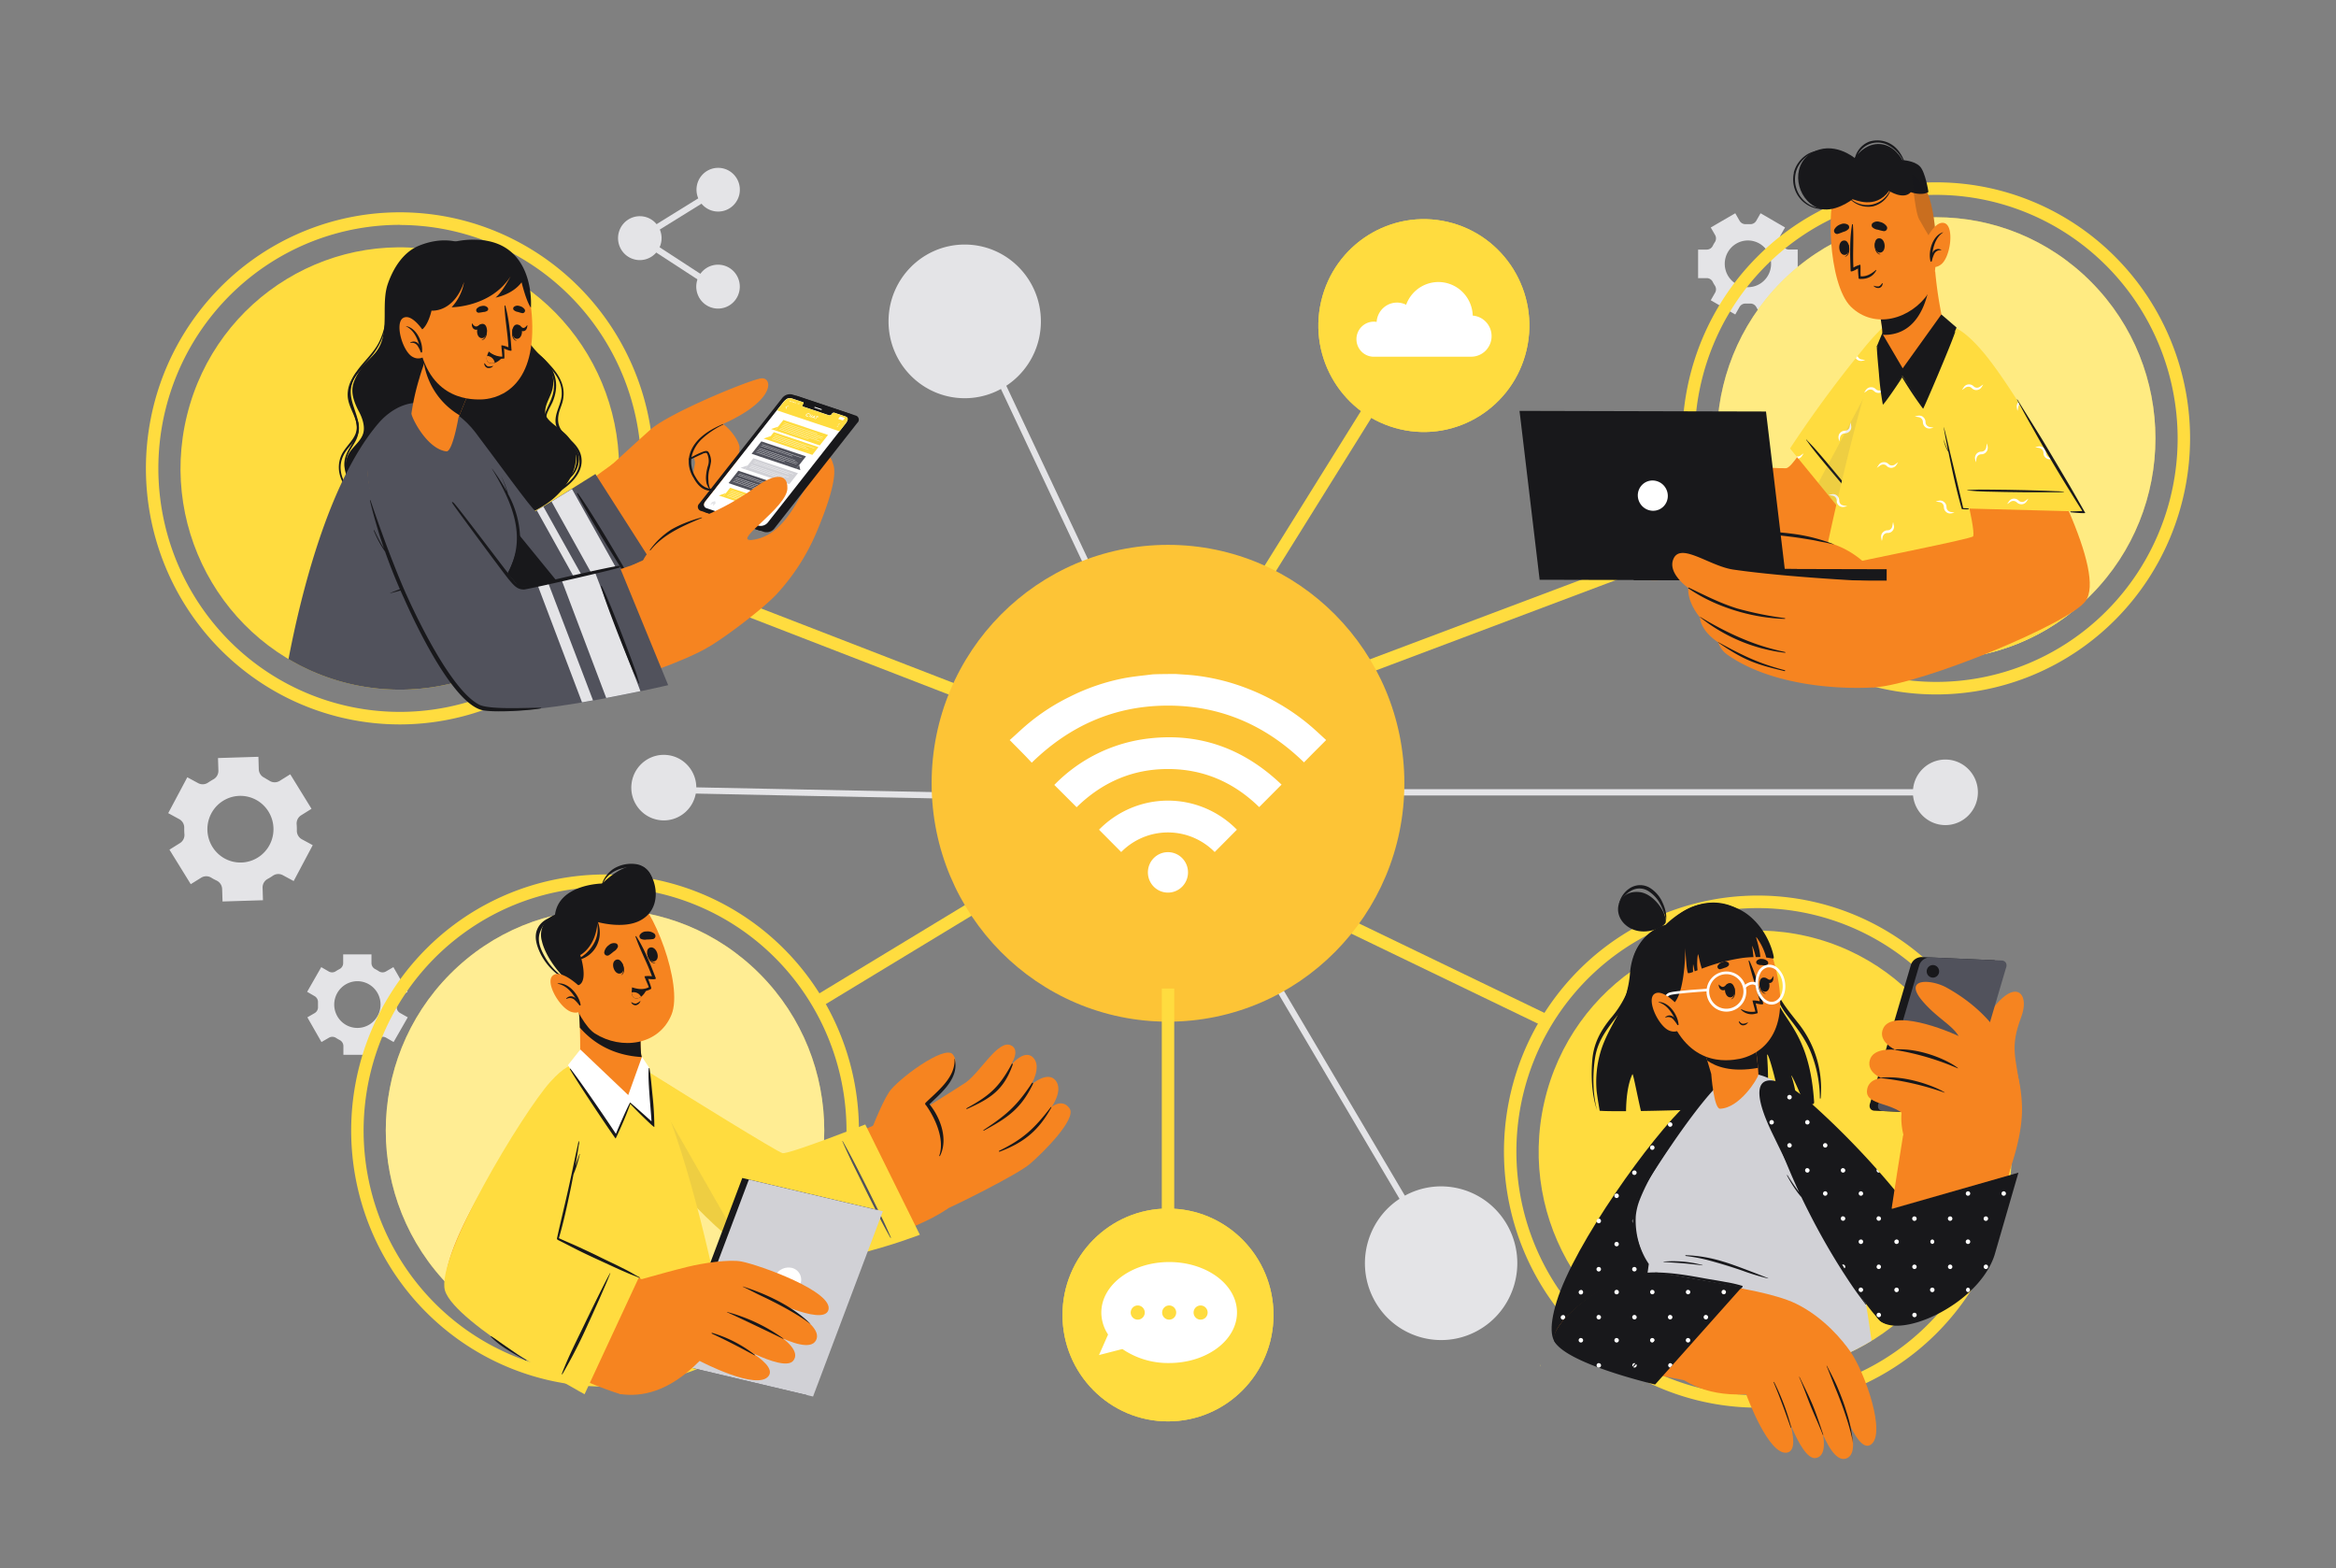 <svg width="587" height="394" fill="none" xmlns="http://www.w3.org/2000/svg"><rect width="100%" height="100%" fill="#808080" stroke="none"/><path d="M50.56 220.538a2.402 2.402 0 012.531 0c.211.134.422.26.648.378l.672.339c.406.186.752.482 1 .855s.39.808.407 1.257l.101 3.152 10.158-.316-.094-3.152a2.438 2.438 0 01.327-1.282 2.41 2.41 0 01.947-.916c.44-.24.867-.503 1.281-.788a2.396 2.396 0 012.516-.166l2.742 1.482 4.79-9.015-2.735-1.481a2.42 2.42 0 01-.939-.924 2.443 2.443 0 01-.319-1.283c0-.504 0-1.016-.047-1.521a2.436 2.436 0 01.229-1.294c.193-.402.492-.742.865-.983l2.641-1.655-5.344-8.668-2.657 1.655a2.406 2.406 0 01-2.523 0c-.211-.134-.43-.26-.649-.378l-.664-.41a2.402 2.402 0 01-1.005-.853 2.433 2.433 0 01-.41-1.259l-.093-3.152-10.157.315.101 3.152c.011.451-.102.896-.327 1.286a2.428 2.428 0 01-.946.921c-.438.247-.868.509-1.29.788a2.397 2.397 0 01-2.515.165l-2.735-1.481-4.797 9.015 2.765 1.505a2.419 2.419 0 011.258 2.206c0 .512 0 1.025.047 1.529.045.448-.036.9-.233 1.304a2.397 2.397 0 01-.884.981l-2.64 1.655 5.351 8.668 2.626-1.631zm2.539-16.146a8.335 8.335 0 013.414-3.432 8.239 8.239 0 014.73-.941 8.265 8.265 0 014.451 1.866 8.387 8.387 0 012.673 4.046 8.446 8.446 0 01-.005 4.862 8.385 8.385 0 01-2.682 4.04 8.252 8.252 0 01-9.183.906 8.377 8.377 0 01-4.025-4.965 8.455 8.455 0 01.627-6.382zM437.13 77.114a1.7 1.7 0 011.563-.836h1.047a1.67 1.67 0 011.562.836l1.094 1.899 6.157-3.578-1.094-1.907a1.717 1.717 0 01.063-1.788c.195-.297.373-.605.531-.922.141-.28.355-.516.62-.682.264-.165.569-.254.88-.256h2.18v-7.171h-2.18a1.68 1.68 0 01-.88-.257 1.706 1.706 0 01-.62-.68 9.7 9.7 0 00-.531-.93 1.69 1.69 0 01-.063-1.781l1.094-1.907-6.149-3.57-1.094 1.907a1.7 1.7 0 01-1.563.835h-1.046a1.7 1.7 0 01-1.563-.835l-1.094-1.907-6.157 3.577 1.094 1.9a1.717 1.717 0 01-.063 1.788 8.46 8.46 0 00-.531.93 1.688 1.688 0 01-1.5.938h-2.18v7.17h2.18a1.688 1.688 0 011.5.938c.157.322.335.632.531.93a1.704 1.704 0 01.063 1.789l-1.094 1.9 6.157 3.577 1.086-1.907zm-3.727-10.82c0-1.16.341-2.296.981-3.261a5.836 5.836 0 012.612-2.162 5.778 5.778 0 016.344 1.272 5.89 5.89 0 011.593 3.006 5.919 5.919 0 01-.331 3.392 5.864 5.864 0 01-2.144 2.635 5.786 5.786 0 01-3.234.989 5.804 5.804 0 01-4.114-1.722 5.904 5.904 0 01-1.707-4.149zM79.078 250.316a1.71 1.71 0 01.828 1.576v1.064a1.714 1.714 0 01-.781 1.576l-1.89 1.095 3.546 6.21 1.891-1.096a1.683 1.683 0 011.774.063c.297.19.602.371.914.528a1.718 1.718 0 01.93 1.521v2.191h7.11v-2.191a1.727 1.727 0 01.938-1.521 10.3 10.3 0 00.914-.528c.259-.175.562-.274.874-.286a1.67 1.67 0 01.891.223l1.891 1.096 3.555-6.21-1.953-1.103a1.684 1.684 0 01-.82-1.576v-1.056a1.69 1.69 0 01.828-1.576l1.891-1.103-3.555-6.202-1.883 1.096a1.683 1.683 0 01-1.774-.063c-.29-.189-.602-.371-.914-.536a1.704 1.704 0 01-.938-1.513v-2.191h-7.11v2.191a1.696 1.696 0 01-.93 1.513c-.32.165-.625.347-.922.536a1.68 1.68 0 01-1.773.063l-1.883-1.096-3.548 6.202 1.9 1.103zm10.728-3.767a5.79 5.79 0 013.234.99 5.861 5.861 0 012.144 2.634 5.918 5.918 0 01.33 3.392 5.886 5.886 0 01-1.592 3.006 5.782 5.782 0 01-6.344 1.273 5.838 5.838 0 01-2.612-2.162 5.906 5.906 0 01.726-7.411 5.81 5.81 0 014.114-1.722zm281.497 87.809c9.279-5.109 12.695-16.837 7.63-26.196-5.066-9.359-16.695-12.804-25.975-7.695-9.279 5.109-12.695 16.837-7.63 26.196 5.066 9.359 16.695 12.804 25.975 7.695zM242.416 100.06c10.572 0 19.143-8.643 19.143-19.306 0-10.662-8.571-19.306-19.143-19.306-10.572 0-19.143 8.644-19.143 19.306 0 10.663 8.571 19.306 19.143 19.306zm-67.546 99.129c.702-4.493-2.341-8.708-6.795-9.416-4.455-.707-8.634 2.361-9.336 6.854-.702 4.492 2.341 8.708 6.795 9.415 4.455.708 8.634-2.361 9.336-6.853zm313.979 8.134c4.509 0 8.164-3.687 8.164-8.235s-3.655-8.234-8.164-8.234c-4.51 0-8.165 3.686-8.165 8.234s3.655 8.235 8.165 8.235z" fill="#E4E4E7"/><path d="M170.711 197.752l-.031 1.576 90.252 1.821.031-1.576-90.252-1.821zm123.456 3.027l-1.343.807 68.641 116.22 1.343-.806-68.641-116.221zM247.533 85.608l-1.412.676 43.698 92.772 1.412-.676-43.698-92.772zM488.839 198.3H314.961v1.576h173.878V198.3zM180.465 53.158c3.008 0 5.446-2.459 5.446-5.492s-2.438-5.492-5.446-5.492c-3.007 0-5.445 2.459-5.445 5.492 0 3.034 2.438 5.492 5.445 5.492zm-14.222 6.682c0 1.092-.32 2.158-.921 3.065a5.482 5.482 0 01-2.455 2.032 5.425 5.425 0 01-3.16.314 5.453 5.453 0 01-2.8-1.51 5.53 5.53 0 01-1.497-2.824 5.56 5.56 0 01.311-3.187 5.508 5.508 0 012.014-2.476 5.439 5.439 0 016.906.686 5.539 5.539 0 011.602 3.9zM185.9 72.023a5.55 5.55 0 01-.922 3.065 5.477 5.477 0 01-2.455 2.031 5.425 5.425 0 01-3.16.314 5.453 5.453 0 01-2.8-1.51 5.53 5.53 0 01-1.497-2.824 5.56 5.56 0 01.311-3.187 5.504 5.504 0 012.015-2.475 5.435 5.435 0 016.906.686 5.543 5.543 0 011.602 3.9z" fill="#E4E4E7"/><path d="M180.033 73.308l-20.705-13.483 20.721-12.829.82 1.34-18.603 11.528 18.619 12.12-.852 1.324z" fill="#E4E4E7"/><path d="M159.374 140.538l-1.12 2.942 88.993 34.471 1.12-2.943-88.993-34.47zm93.587 80.528l-48.383 29.332 1.61 2.701 48.383-29.331-1.61-2.702zm82.094 7.864l-1.348 2.843 54.465 26.271 1.349-2.843-54.466-26.271zm94.245-95.291l-88.952 33.488 1.093 2.953 88.952-33.488-1.093-2.953zm-84.135-35.467l-29.517 47.38 2.647 1.677 29.516-47.38-2.646-1.677z" fill="#FFDC3F"/><path d="M293.499 256.715c32.804 0 59.396-26.82 59.396-59.904s-26.592-59.904-59.396-59.904c-32.805 0-59.397 26.82-59.397 59.904s26.592 59.904 59.397 59.904z" fill="#FDC436"/><path d="M153.924 131.132c7.345-29.778-10.636-59.924-40.163-67.332-29.526-7.408-59.416 10.727-66.762 40.505-7.345 29.778 10.636 59.924 40.163 67.332 29.526 7.408 59.416-10.727 66.762-40.505z" fill="#FFDC3F"/><path d="M100.464 182.028a63.419 63.419 0 01-35.443-10.843c-10.491-7.07-18.668-17.119-23.497-28.875a64.85 64.85 0 01-3.63-37.174 64.512 64.512 0 0117.46-32.944 63.63 63.63 0 0132.664-17.608 63.293 63.293 0 0136.859 3.661c11.658 4.87 21.621 13.117 28.631 23.697a64.731 64.731 0 0110.752 35.746c-.019 17.058-6.746 33.412-18.706 45.474-11.96 12.062-28.176 18.847-45.09 18.866zm0-125.528a60.3 60.3 0 00-33.707 10.312 61.079 61.079 0 00-22.345 27.46 61.674 61.674 0 00-3.453 35.353 61.35 61.35 0 0016.604 31.329A60.509 60.509 0 0088.628 177.7a60.193 60.193 0 0035.053-3.482 60.785 60.785 0 0027.229-22.536 61.562 61.562 0 0010.224-33.994c-.029-16.217-6.431-31.76-17.803-43.224-11.373-11.463-26.788-17.912-42.867-17.933v-.032zm386.07 117.995a63.412 63.412 0 01-35.443-10.844c-10.491-7.069-18.668-17.118-23.497-28.875a64.858 64.858 0 01-3.63-37.174 64.516 64.516 0 0117.46-32.943 63.63 63.63 0 0132.664-17.608 63.296 63.296 0 0136.86 3.66c11.657 4.87 21.621 13.117 28.631 23.698a64.73 64.73 0 0110.751 35.745c-.019 17.059-6.746 33.413-18.706 45.475-11.96 12.062-28.176 18.847-45.09 18.866zm0-125.529a60.31 60.31 0 00-33.707 10.312 61.079 61.079 0 00-22.345 27.46 61.674 61.674 0 00-3.453 35.354 61.351 61.351 0 0016.605 31.329 60.515 60.515 0 0031.064 16.746 60.196 60.196 0 0035.054-3.482c11.086-4.631 20.561-12.474 27.228-22.536a61.568 61.568 0 0010.225-33.995c-.017-16.222-6.414-31.776-17.789-43.248-11.374-11.471-26.796-17.923-42.882-17.94zM441.718 353.71a63.41 63.41 0 01-35.443-10.844c-10.491-7.07-18.668-17.118-23.497-28.875a64.85 64.85 0 01-3.63-37.174 64.505 64.505 0 0117.459-32.943 63.638 63.638 0 0132.665-17.609 63.296 63.296 0 0136.859 3.662c11.658 4.87 21.621 13.116 28.631 23.697a64.732 64.732 0 0110.752 35.745c-.019 17.059-6.746 33.413-18.706 45.475-11.96 12.062-28.176 18.847-45.09 18.866zm0-125.529c-12 0-23.73 3.589-33.707 10.312a61.082 61.082 0 00-22.345 27.461 61.664 61.664 0 00-3.453 35.353 61.35 61.35 0 0016.604 31.329 60.518 60.518 0 0031.065 16.746 60.193 60.193 0 0035.053-3.482 60.783 60.783 0 0027.228-22.536 61.56 61.56 0 0010.225-33.995c-.018-16.222-6.416-31.775-17.79-43.246-11.374-11.47-26.795-17.923-42.88-17.942zM152.081 348.414a63.414 63.414 0 01-35.454-10.824c-10.496-7.065-18.679-17.111-23.513-28.867a64.85 64.85 0 01-3.647-37.177 64.516 64.516 0 0117.451-32.954 63.628 63.628 0 0132.664-17.619 63.29 63.29 0 0136.865 3.655c11.659 4.868 21.625 13.115 28.637 23.696a64.74 64.74 0 0110.754 35.75c-.019 17.051-6.741 33.4-18.692 45.461-11.952 12.061-28.158 18.85-45.065 18.879zm0-125.528a60.3 60.3 0 00-33.717 10.293c-9.983 6.718-17.765 16.272-22.363 27.452a61.673 61.673 0 00-3.469 35.356 61.351 61.351 0 0016.596 31.34 60.518 60.518 0 0031.063 16.757 60.199 60.199 0 0035.06-3.476 60.779 60.779 0 0027.234-22.536 61.562 61.562 0 0010.228-33.998c-.021-16.215-6.414-31.76-17.779-43.23-11.365-11.469-26.775-17.927-42.853-17.958z" fill="#FFDC3F"/><path d="M495.443 301.795c6.788-29.912-11.754-59.711-41.414-66.556-29.659-6.846-59.206 11.854-65.993 41.767-6.788 29.912 11.754 59.711 41.414 66.556 29.659 6.846 59.205-11.854 65.993-41.767zm30.049-152.357c21.515-21.699 21.515-56.878 0-78.577-21.514-21.698-56.397-21.698-77.911 0-21.515 21.699-21.515 56.878 0 78.577 21.514 21.698 56.397 21.698 77.911 0z" fill="#FFDC3F"/><path opacity=".5" d="M525.492 149.438c21.515-21.699 21.515-56.878 0-78.577-21.514-21.698-56.397-21.698-77.911 0-21.515 21.699-21.515 56.878 0 78.577 21.514 21.698 56.397 21.698 77.911 0z" fill="#FFFAC6"/><path d="M190.988 323.361c21.515-21.698 21.515-56.878 0-78.576-21.514-21.699-56.396-21.699-77.911 0-21.515 21.698-21.515 56.878 0 78.576 21.515 21.698 56.397 21.698 77.911 0z" fill="#FFDC3F"/><path opacity=".5" d="M190.988 323.361c21.515-21.698 21.515-56.878 0-78.576-21.514-21.699-56.396-21.699-77.911 0-21.515 21.698-21.515 56.878 0 78.576 21.515 21.698 56.397 21.698 77.911 0z" fill="#FFFEE8"/><path d="M383.616 87.86c3.316-14.382-5.556-28.753-19.817-32.097-14.261-3.344-28.51 5.604-31.826 19.987-3.316 14.382 5.557 28.753 19.818 32.097 14.26 3.344 28.509-5.604 31.825-19.987z" fill="#FFDC3F"/><path d="M383.616 87.86c3.316-14.382-5.556-28.753-19.817-32.097-14.261-3.344-28.51 5.604-31.826 19.987-3.316 14.382 5.557 28.753 19.818 32.097 14.26 3.344 28.509-5.604 31.825-19.987zm-88.553 160.549h-3.125v63.221h3.125v-63.221z" fill="#FFDC3F"/><path d="M293.499 357.153c14.641 0 26.511-11.97 26.511-26.737 0-14.766-11.87-26.736-26.511-26.736-14.642 0-26.511 11.97-26.511 26.736 0 14.767 11.869 26.737 26.511 26.737z" fill="#FFDC3F"/><path d="M293.499 357.153c14.641 0 26.511-11.97 26.511-26.737 0-14.766-11.87-26.736-26.511-26.736-14.642 0-26.511 11.97-26.511 26.736 0 14.767 11.869 26.737 26.511 26.737z" fill="#FFDC3F"/><path d="M333.227 185.968l-3.547 3.554-2.008 2.041c-9.532-9.299-20.893-14.263-34.176-14.263-13.282 0-24.627 4.964-34.23 14.341-.625-.661-1.266-1.347-1.914-2.009-1.156-1.19-2.344-2.364-3.5-3.554 0 0-.071-.039-.102-.063v-.087l.258-.212c1.492-1.34 2.945-2.727 4.485-4.003a51.958 51.958 0 0110.376-6.667 52.482 52.482 0 0113.743-4.665c2.274-.417 4.579-.63 6.868-.914.782-.102 5.86-.118 6.017-.11 1.562.118 3.125.189 4.688.362a53.124 53.124 0 0112.61 3.034 55.514 55.514 0 018.533 4.027 54.022 54.022 0 018.141 5.752c1.274 1.095 2.5 2.262 3.743 3.396l.015.04z" fill="#fff"/><path d="M270.54 202.831l-5.61-5.603a39.373 39.373 0 0122.807-11.552c13.282-1.804 24.651 2.254 34.3 11.474l-5.625 5.65c-6.345-6.21-13.978-9.567-22.932-9.567-8.954 0-16.557 3.357-22.94 9.598z" fill="#fff"/><path d="M310.812 208.473a1821.084 1821.084 0 01-5.578 5.619 16.563 16.563 0 00-5.387-3.645 16.454 16.454 0 00-12.722 0 16.56 16.56 0 00-5.386 3.645l-5.571-5.611a24.333 24.333 0 017.933-5.406 24.157 24.157 0 0118.775-.004 24.32 24.32 0 017.936 5.402zm-12.284 10.732a5.11 5.11 0 01-.849 2.824 5.051 5.051 0 01-2.262 1.872 4.987 4.987 0 01-2.911.289 5.025 5.025 0 01-2.581-1.391 5.094 5.094 0 01-1.379-2.602 5.124 5.124 0 01.287-2.937 5.075 5.075 0 011.856-2.281 5.013 5.013 0 012.8-.856c1.336 0 2.618.535 3.563 1.489a5.103 5.103 0 011.476 3.593zm42.328-133.959a4.414 4.414 0 001.167 2.99 4.345 4.345 0 002.872 1.391h24.706a5.102 5.102 0 003.594-1.4 5.187 5.187 0 001.612-3.528 5.196 5.196 0 00-1.28-3.665 5.11 5.11 0 00-3.45-1.73 8.745 8.745 0 00-2.143-5.477 8.614 8.614 0 00-5.109-2.85 8.574 8.574 0 00-5.74 1.083 8.691 8.691 0 00-3.744 4.518 5.094 5.094 0 00-4.855.147 5.158 5.158 0 00-1.799 1.757 5.218 5.218 0 00-.761 2.406 4.172 4.172 0 00-.711-.063 4.353 4.353 0 00-3.091 1.296 4.408 4.408 0 00-1.268 3.124zm-47.061 231.869c-9.376 0-17.049 5.689-17.049 12.695a10.105 10.105 0 001.696 5.516l-2.282 5.161 5.876-1.513a20.337 20.337 0 0011.759 3.514c9.415 0 17.041-5.681 17.041-12.702s-7.626-12.671-17.041-12.671zm-7.907 14.475a1.747 1.747 0 01-.979-.304 1.775 1.775 0 01-.647-.8 1.793 1.793 0 01.388-1.939 1.752 1.752 0 012.714.274 1.79 1.79 0 01-.798 2.636 1.755 1.755 0 01-.678.133zm7.907 0c-.349 0-.691-.104-.981-.3a1.775 1.775 0 01-.651-.799 1.8 1.8 0 01.383-1.941 1.75 1.75 0 012.717.27 1.793 1.793 0 01-.22 2.249c-.331.334-.78.521-1.248.521zm7.899 0c-.349 0-.691-.104-.981-.3a1.793 1.793 0 01-.267-2.74 1.757 1.757 0 012.716.27 1.793 1.793 0 01-.219 2.249 1.759 1.759 0 01-1.249.521z" fill="#fff"/><path d="M455.862 276.943a.485.485 0 01-.391.52l-2.015.134c-1.805-4.728-3.743-8.495-3.235-7.021a24.48 24.48 0 011.258 7.139c-.883.055-2.938.15-3.969.205-1.563-8.337-3.579-14.515-3.454-12.608.508 7.691.063 10.165-.469 12.805-9.587.457-22.158.914-31.253 1.048-1.055-4.602-1.977-9.59-2.133-9.243-1.242 2.608-1.563 6.382-1.602 9.29-2.898 0-5.211 0-6.625-.11 0 0-.672-3.869-.782-5.146a26.806 26.806 0 011.016-9.7c.961-3.231 2.625-6.083 4.196-9.007v-.071a27.35 27.35 0 002.414-6.004.13.13 0 000-.048c.398-1.512.659-3.058.781-4.617.422-5.69 3.594-10.615 8.9-12.12 10.009-9.519 20.041-5.516 23.073 1.765.289.709.57 1.521.851 2.412 1.024 3.285 1.946 7.549 2.797 10.85v.04c.314 1.293.71 2.564 1.188 3.806 2.578 5.965 8.384 9.33 9.454 25.681z" fill="#18181B"/><path d="M416.233 233.934c-3.477 1.836-5.61 4.507-6.149 8.668-.313 2.419-.469 4.783-1.391 7.092a25.175 25.175 0 01-4 6.225c-2.462 3.073-4.173 6.131-4.556 10.204-.382 4.074-.187 8.992 1.188 12.829 0 0 .039 0 0 0-1.125-3.94-1.156-9.338-.469-13.396.782-4.507 3.29-7.344 5.876-10.772a18.892 18.892 0 003.797-9.196c.258-2.056.227-4.192 1.047-6.123.977-2.308 2.922-3.782 4.86-5.09a.246.246 0 00-.028-.437.24.24 0 00-.175-.004zm36.081 23.742c-2.462-3.223-5.017-5.973-6.454-9.968-1.313-3.648-2.063-7.502-3.399-11.142a.062.062 0 00.004-.023.053.053 0 00-.008-.022.044.044 0 00-.039-.021.044.044 0 00-.039.021.042.042 0 00-.008.022c0 .008.001.015.004.023 2.055 6.461 2.453 12.986 6.602 18.423 2.25 2.955 4.501 5.689 5.985 9.228a31.779 31.779 0 012.344 11.694.102.102 0 00.098.13.1.1 0 00.045-.011.095.095 0 00.036-.03.102.102 0 00.017-.089 26.307 26.307 0 00-5.188-18.235z" fill="#18181B"/><path d="M387.027 343.245c0-.158.055-.315.086-.473-.039.197-.078.386-.101.583.007-.031.008-.071.015-.11zm26.021 4.641a1.428 1.428 0 01-.267.143v-.064l.275-.063-.008-.016z" fill="#FFDC3F"/><path d="M423.813 278.046c-16.283 16.642-36.723 51.645-32.941 58.745 4.25 7.88 26.916-15.421 26.831-16.784-.063-1.032 7.914-22.301 13.962-37.761 6.047-15.461-3.829-8.321-7.852-4.2z" fill="#F68420"/><path d="M417.86 320.031c.688-2.278 11.54-30.315 14.642-39.18 3.102-8.865.227-11.615-8.594-3.491-8.822 8.125-28.316 35.255-32.738 49.66-4.266 13.869 2.813 13.869 12.157 7.478 7.642-5.24 14.533-14.467 14.533-14.467z" fill="#18181B"/><path d="M433.672 276.06c0 .166 0 .331-.062.504a.576.576 0 01-.461.245.562.562 0 01-.492-.303.568.568 0 01.04-.579.553.553 0 01.975.133zm-18.47 11.733a.564.564 0 00-.56.676.568.568 0 00.444.449.564.564 0 00.67-.565.56.56 0 00-.554-.56zm8.969 0a.559.559 0 00-.52.352.57.57 0 00.415.773.56.56 0 00.668-.565.57.57 0 00-.165-.399.553.553 0 00-.398-.161zm-4.485-5.799a.569.569 0 00-.115 1.124.564.564 0 00.67-.565.552.552 0 00-.555-.559zm8.97 0a.555.555 0 00-.52.352.57.57 0 00.415.772.56.56 0 00.668-.565.553.553 0 00-.547-.559h-.016zm-22.424 17.903a.559.559 0 00-.525.345.576.576 0 00.116.621.562.562 0 00.964-.399.561.561 0 00-.555-.567zm8.97 0a.561.561 0 00-.561.673.562.562 0 001.115-.106.552.552 0 00-.159-.4.562.562 0 00-.395-.167zm8.969 0a.56.56 0 00-.519.35.576.576 0 00.121.619.565.565 0 00.614.123.57.57 0 00.306-.743.557.557 0 00-.522-.349zm-13.47-5.8a.568.568 0 00-.525.345.57.57 0 00.405.779.569.569 0 00.326-.031.567.567 0 00.349-.525.561.561 0 00-.555-.568zm8.97 0a.568.568 0 00-.525.345.57.57 0 00.116.621.57.57 0 00.288.158.567.567 0 00.58-.24.575.575 0 00-.059-.711.554.554 0 00-.385-.173h-.015zm-13.439 17.951a.553.553 0 00-.513.345.561.561 0 00.405.763.55.55 0 00.569-.238.563.563 0 00-.069-.706.552.552 0 00-.392-.164zm8.97 0a.559.559 0 10.212 1.076.556.556 0 00.342-.517.563.563 0 00-.342-.516.536.536 0 00-.212-.043zm-13.463-5.8a.559.559 0 10.222 1.076.56.56 0 00.341-.516.568.568 0 00-.151-.424.546.546 0 00-.412-.175v.039zm8.978 0a.546.546 0 00-.308.095.557.557 0 00-.236.574.557.557 0 00.756.408.562.562 0 00.342-.517.56.56 0 00-.343-.558.568.568 0 00-.227-.041l.016.039zm8.969 0a.553.553 0 00-.512.346.566.566 0 00.12.609.556.556 0 00.605.122.562.562 0 00.342-.517.558.558 0 00-.555-.599v.039zm-22.432 17.904a.555.555 0 00-.544.668.561.561 0 00.436.44.56.56 0 00.57-.238.562.562 0 00.093-.311.564.564 0 00-.555-.599v.04zm8.978 0a.553.553 0 00-.513.345.558.558 0 00.121.61.554.554 0 00.947-.396.558.558 0 00-.148-.421.565.565 0 00-.407-.178v.04zm-4.493-5.8a.566.566 0 00-.395.971.56.56 0 00.867-.094.577.577 0 00-.074-.716.562.562 0 00-.398-.161zm8.962 0a.558.558 0 00-.526.347.562.562 0 101.081.212.562.562 0 00-.555-.559zm-13.462 17.903a.564.564 0 00-.56.676.568.568 0 00.444.449.564.564 0 00.67-.565.561.561 0 00-.322-.548.543.543 0 00-.217-.051l-.015.039zm-4.485-5.799a.56.56 0 00-.525.344.573.573 0 00.404.779.56.56 0 00.58-.24.57.57 0 00.096-.316.571.571 0 00-.14-.421.555.555 0 00-.4-.186l-.015.04zm8.97 0a.562.562 0 00-.552.678.566.566 0 00.442.446.565.565 0 00.672-.557.563.563 0 00-.326-.558.556.556 0 00-.221-.049l-.015.04z" fill="#fff"/><path d="M470.281 336.902a54.779 54.779 0 01-29.55 8.034 54.802 54.802 0 01-29.245-9.098l.125-.733 2.344-17.446s-5.47-9.693-2.297-16.643c1.609-3.514 15.743-25.421 21.705-29.77 5.579-4.09 13.681.283 16.705 3.49 10.642 11.308 16.158 32.892 20.213 62.166z" fill="#D1D1D6"/><path d="M411.631 335.113c.289-2.924.594-5.839.946-8.755.351-2.916.664-5.831 1.047-8.739l.07.26a19.336 19.336 0 01-3.375-12.371c.162-1.45.52-2.871 1.062-4.224a42.477 42.477 0 014.024-7.565 67.562 67.562 0 015.071-6.848c-1.664 2.301-3.211 4.681-4.688 7.092a49.877 49.877 0 00-3.774 7.565 15.35 15.35 0 00-.969 4.035 20.177 20.177 0 00.203 4.16 19.168 19.168 0 002.97 7.723l.085.126v.134c-.39 2.908-.859 5.799-1.281 8.707-.422 2.908-.906 5.808-1.391 8.7z" fill="#18181B"/><path d="M415.758 293.759a4.84 4.84 0 01.203-1.159 10.372 10.372 0 01.914-2.135c.19-.341.404-.668.641-.977a18.4 18.4 0 01-.782 2.174c-.32.686-.648 1.387-.976 2.097zm7.835 21.638c3.155.11 6.281.64 9.298 1.576 3.031.867 9.735 3.546 11.415 4.2v.071a56.587 56.587 0 01-6.454-1.962 127.692 127.692 0 00-9.016-2.735 41.832 41.832 0 00-5.22-.953c-.14-.032-.14-.205-.023-.197zm-5.53 1.608a28.525 28.525 0 019.759.874c.039 0 0 .079 0 .071a126.775 126.775 0 00-4.853-.52c-1.617-.134-3.273-.22-4.899-.331a.048.048 0 01-.034-.011.05.05 0 01-.016-.032.05.05 0 01.011-.035.047.047 0 01.032-.016z" fill="#18181B"/><path d="M390.873 336.791c3.664 5.288 13.634 6.304 38.52 11.213 3.438.678 14.736-22.536 11.095-23.451-4.587-1.158-22.659-4.633-23.972-4.728-11.392-.685-28.128 13.381-25.643 16.966z" fill="#F68420"/><path d="M435.509 323.411s10.54 1.576 15.822 4.176c7.032 3.444 11.767 9.354 13.587 11.954 3.797 5.414 9.267 21.166 5.04 23.546-3.821 2.159-8.595-14.232-8.595-14.232s7.618 15.894 2.539 17.636c-5.078 1.741-9.555-17.596-9.555-17.596s7.454 16.508 1.937 17.47c-4.172.725-9.204-16.548-9.204-16.548s6.314 14.231 2.055 15.169c-4.688 1.032-10.345-14.633-10.345-14.633-11.212.535-16.767-3.838-20.314-7.423-.922-.883 17.033-19.519 17.033-19.519z" fill="#F68420"/><path d="M459.067 343.19c.961 1.836 1.946 3.687 2.743 5.602.797 1.915 1.562 3.854 2.141 5.839a35.607 35.607 0 011.672 7.935c-.782-4.728-3.54-11.662-4.337-13.577-.797-1.915-1.5-3.861-2.289-5.768-.024-.047.047-.071.07-.031zm-6.907 2.742c1.133 2.364 2.344 4.728 3.36 7.179 1.016 2.45 1.766 4.838 2.617 7.336.063.189-.062.165-.132 0-.946-2.467-2.009-4.673-2.985-7.092-.977-2.419-1.86-4.941-2.915-7.344l.055-.079zm-6.354 1.34a58.803 58.803 0 014.298 11.37c.054.197-.102.142-.164-.055-1.36-3.806-2.399-6.8-4.251-11.252-.031-.071.078-.142.117-.063zm-8.094-23.861l-21.799 24.475s-22.041-5.106-25.292-10.803c-2.14-3.751 14.455-18.912 26.988-17.179l20.103 3.507z" fill="#18181B"/><path d="M406.794 324.656a.56.56 0 01-.092.318.561.561 0 01-1.023-.201.569.569 0 01.773-.634.56.56 0 01.342.517zm8.415-.56a.56.56 0 00-.108 1.109.557.557 0 00.663-.549.56.56 0 00-.563-.544l.008-.016zm8.97 0a.553.553 0 00-.507.351.567.567 0 00.125.607.551.551 0 00.851-.088.56.56 0 00.093-.31.556.556 0 00-.57-.544l.008-.016zm8.977 0a.558.558 0 00-.544.669.558.558 0 00.436.44.556.556 0 00.663-.549.56.56 0 00-.563-.544l.008-.016zM397.262 336.2a.564.564 0 00-.56.676.568.568 0 00.444.448.555.555 0 00.579-.246.564.564 0 00-.079-.707.557.557 0 00-.392-.155l.008-.016zm8.977 0a.561.561 0 00-.526.347.577.577 0 00.121.622.56.56 0 10.397-.953l.008-.016zm8.97 0a.564.564 0 00-.56.676.564.564 0 00.771.414.566.566 0 00.344-.53.555.555 0 00-.563-.544l.008-.016zm8.97 0a.566.566 0 10.22 1.089.563.563 0 00.169-.92.552.552 0 00-.397-.153l.008-.016zm-22.432-5.8a.563.563 0 00-.552.679.566.566 0 00.442.445.557.557 0 00.577-.241.555.555 0 00-.076-.711.545.545 0 00-.399-.156l.008-.016zm8.977 0a.57.57 0 00-.315.092.576.576 0 00-.245.582.563.563 0 00.766.419.567.567 0 00.349-.525.572.572 0 00-.362-.515.568.568 0 00-.216-.037l.023-.016zm8.97 0a.568.568 0 00-.525.345.573.573 0 00.404.779.567.567 0 00.58-.24.575.575 0 00.096-.316.563.563 0 00-.563-.552l.008-.016zm8.969 0a.56.56 0 00-.519.351.565.565 0 00.735.741.565.565 0 00.182-.915.554.554 0 00-.39-.161l-.008-.016zm-26.916 12.112a.556.556 0 00-.536.673.559.559 0 00.438.436.553.553 0 10.09-1.093l.008-.016zm8.977 0a.553.553 0 00-.512.345.555.555 0 101.067.215.563.563 0 00-.362-.51.55.55 0 00-.216-.034l.023-.016zm8.97 0a.562.562 0 00-.497.563.562.562 0 00.497.564l.555-.623a.563.563 0 00-.563-.496l.008-.008z" fill="#fff"/><path d="M402.665 323.868a21.598 21.598 0 0114.963-4.003c.062 0 .062.11 0 .11-5.47-.157-12.853 2.727-14.916 3.988-.055.047-.102-.04-.047-.095zm7.257 19.921c2.25-2.821 4.688-5.516 7.032-8.211a278.191 278.191 0 017.29-8.022c1.398-1.481 2.789-2.979 4.242-4.413 0-.039.11 0 .078.055-2.25 2.821-4.641 5.516-7.032 8.235a504.841 504.841 0 01-7.258 8.053 132.988 132.988 0 01-4.243 4.421c-.008.071-.109-.032-.109-.118z" fill="#18181B"/><path d="M437.751 323.08a31.602 31.602 0 00-4.086-.938 157.637 157.637 0 00-4.141-.717c-2.743-.449-8.517-1.702-13.595-1.686-.055 0 .234.268.289.268 2.414-.134 19.728 3.341 21.151 3.443a2.006 2.006 0 00-.149.292c0 .071 0 .165.117.11.117-.055.305-.268.469-.402a.2.2 0 00.092-.203.204.204 0 00-.147-.167zm16.275-46.823c20.83 18.329 37.215 40.976 36.152 46.626-1.984 10.536-15.744 11.198-17.83 8.92-8.43-9.219-17.33-27.075-26.979-46.996-8.611-17.801 1.797-14.586 8.657-8.55z" fill="#18181B"/><path d="M450.235 275.69a.569.569 0 01-.347.524.557.557 0 01-.613-.123.562.562 0 01-.154-.291.563.563 0 01.032-.327.557.557 0 01.519-.351.555.555 0 01.563.568zm-.563 11.544a.553.553 0 00-.507.351.57.57 0 00.126.607.555.555 0 00.603.117.553.553 0 00.341-.516.574.574 0 00-.165-.398.562.562 0 00-.398-.161zm8.978 0a.553.553 0 00-.513.345.561.561 0 00.405.763.55.55 0 00.569-.238.563.563 0 00-.069-.706.552.552 0 00-.392-.164zm-13.462-5.8a.552.552 0 00-.513.346.566.566 0 00.12.609.547.547 0 00.605.122.562.562 0 000-1.034.554.554 0 00-.212-.043zm8.969 0a.559.559 0 10.222 1.076.56.56 0 00-.222-1.076zm4.493 17.904a.555.555 0 00-.555.559c0 .148.059.291.163.396a.552.552 0 00.784 0 .564.564 0 000-.792.555.555 0 00-.392-.163zm8.97 0a.55.55 0 00-.513.345.564.564 0 00.12.61.562.562 0 00.284.153.56.56 0 00.57-.238.562.562 0 00-.461-.87zm8.782 0a.563.563 0 00-.168.961.552.552 0 00.363.126.576.576 0 00.477-.276c-.235-.236-.453-.512-.672-.78v-.031zm-22.245-5.832a.559.559 0 00-.52.353.567.567 0 00.741.737.565.565 0 00.342-.53.56.56 0 00-.563-.528v-.032zm8.978 0a.564.564 0 00-.56.676.568.568 0 00.444.449.564.564 0 00.671-.565.562.562 0 00-.555-.528v-.032zm8.501.268a.588.588 0 00.081.693.545.545 0 00.395.166.449.449 0 00.227-.055 16.806 16.806 0 01-.696-.772l-.007-.032zm-12.775 17.675c.109.213.219.418.336.615a.378.378 0 000-.095.558.558 0 00-.336-.488v-.032zm8.759 0a.563.563 0 00-.526.347.568.568 0 00.41.777.555.555 0 00.579-.246.569.569 0 00.091-.318.557.557 0 00-.554-.568v.008zm8.969 0a.566.566 0 00-.395.971.56.56 0 00.867-.094.574.574 0 00.091-.317.568.568 0 00-.163-.404.542.542 0 00-.4-.164v.008zm8.767 0a.574.574 0 00-.134.958.57.57 0 00.353.13.576.576 0 00.375-.15c-.196-.276-.391-.591-.594-.906v-.032zm-22.221-5.839a.56.56 0 00-.525.345.567.567 0 00.404.778c.11.023.223.012.326-.031a.57.57 0 00.35-.525.568.568 0 00-.171-.38.547.547 0 00-.384-.155v-.032zm8.969 0a.56.56 0 00-.519.35.567.567 0 00.735.742.565.565 0 00.347-.525.562.562 0 00-.173-.383.55.55 0 00-.39-.152v-.032zm9.525.449l-.266-.346a.552.552 0 00-.814.598.553.553 0 00.297.391.552.552 0 00.636-.105.564.564 0 00.163-.396.678.678 0 00-.016-.11v-.032zm-14.009 17.454a.568.568 0 00-.121 1.124.568.568 0 00.58-.24.574.574 0 00.095-.316.557.557 0 00-.554-.536v-.032zm8.969 0a.56.56 0 00-.519.351.563.563 0 00-.032.327.558.558 0 00.442.446.557.557 0 00.577-.241.569.569 0 00.095-.315.56.56 0 00-.563-.536v-.032zm8.978 0a.568.568 0 00-.525.345.573.573 0 00.404.779.567.567 0 00.58-.24.575.575 0 00.096-.316.555.555 0 00-.555-.536v-.032zm-22.432-5.791a.554.554 0 00-.544.668.558.558 0 00.436.44.557.557 0 00.663-.549.557.557 0 00-.555-.528v-.031zm8.969 0a.55.55 0 00-.506.35.567.567 0 00.125.607.551.551 0 00.851-.088.56.56 0 00.093-.31.56.56 0 00-.563-.528v-.031zm8.978 0a.56.56 0 00-.108 1.108.557.557 0 00.663-.549.56.56 0 00-.555-.528v-.031zm-8.978 12.135a.553.553 0 00-.506.351.562.562 0 00.409.758.554.554 0 00.567-.24.559.559 0 00-.072-.708.544.544 0 00-.398-.161zm8.978 0a.562.562 0 00-.392.955.552.552 0 00.784 0 .563.563 0 000-.791.552.552 0 00-.392-.164z" fill="#fff"/><path d="M468.921 327.682c-1.562-2.364-2.969-4.854-4.422-7.281a571.649 571.649 0 01-4.328-7.352c-2.805-4.87-5.407-9.85-7.915-14.87-1.422-2.852-2.868-5.681-4.22-8.565 0-.087-.195 0-.156.071a164.367 164.367 0 004.219 9.889l-.078-.102c-.344-.457-.68-.922-1.008-1.387a51.066 51.066 0 01-1.851-2.806c-.047-.078-.157 0-.118.071a32.298 32.298 0 002.282 3.759c.401.58.837 1.135 1.305 1.663l.039.039a144.473 144.473 0 002.133 4.303 169.504 169.504 0 008.501 14.814c.875 1.34 1.75 2.679 2.664 3.987.914 1.308 1.899 2.585 2.836 3.877.055.016.157-.039.117-.11z" fill="#18181B"/><path d="M475.801 329.762c-3.946-5.713-1.946-17.084 2.39-44.333.594-3.774 28.988-4.066 28.55 0-.547 5.114-5.602 25.327-6.922 28.297-6.446 14.547-21.346 19.913-24.018 16.036zm31.864-55.656c-1.094-8.668-2.696-10.725.234-18.542 1.922-5.13-.5-8.565-4.735-4.783-6.915 6.186-7.813 17.675-7.032 21.749l11.533 1.576z" fill="#F68420"/><path d="M480.24 242.255l-10.291 34.908c-.422 1.017.063 1.884 1.071 1.923l18.056.788a2.915 2.915 0 002.579-1.765l10.298-34.916c.414-1.025-.063-1.884-1.071-1.923l-18.056-.788a2.902 2.902 0 00-1.548.508 2.941 2.941 0 00-1.038 1.265z" fill="#18181B"/><path d="M482.35 242.326l-10.298 34.908c-.415 1.025.062 1.884 1.07 1.931l18.057.788a2.91 2.91 0 001.545-.506 2.951 2.951 0 001.041-1.259l10.29-34.916c.422-1.017-.063-1.884-1.07-1.923l-18.049-.788a2.898 2.898 0 00-1.547.505 2.938 2.938 0 00-1.039 1.26z" fill="#51525C"/><path d="M487.272 244.146a1.572 1.572 0 01-1.044 1.412 1.554 1.554 0 01-1.69-.446 1.59 1.59 0 01-.224-1.747 1.559 1.559 0 011.52-.866c.405.033.782.223 1.05.53.268.307.408.708.388 1.117z" fill="#18181B"/><path d="M503.21 298.652s5.141-11.26 4.883-20.622c-.18-6.469-2.133-20.488-18.9-29.849-3.977-2.215-11.205-2.53-6.009 3.467 3.688 4.263 7.298 5.847 9.001 8.715 0 0-9.243.701-11.29 4.807a85.669 85.669 0 00-4.587 11.111 18.95 18.95 0 001.985 1.056s-1.563 4.011.735 10.149l24.182 11.166z" fill="#F68420"/><path d="M506.939 271.86c-2.282-2.49-7.204-7.691-12.705-10.536-6.102-3.152-18.705-7.572-20.971-3.002-1.656 3.349 3.008 5.469 3.008 5.469s-5.594-.725-6.43 2.632c-.781 3.065 2.938 4.476 2.938 4.476s-3.469.157-3.641 3.246c-.219 3.72 7.079 2.79 10.094 6.738.672.874 27.707-9.023 27.707-9.023z" fill="#F68420"/><path d="M492.006 268.377c-2.524-1.994-9.376-5.027-15.627-4.689-.14 0-.211.119-.078.142a66.676 66.676 0 0115.627 4.602c.086.016.109-.039.078-.055zm-3.337 6.123c-2.344-1.497-9.595-4.295-15.869-3.735-.141 0-.203.126-.07.142a71.416 71.416 0 0115.915 3.648s.055-.039.024-.055zm18.528 20.157l-32.918 9.416s-6.563 21.765-2.391 27.226c4.462 5.831 25.19-3.207 29.308-15.926l6.001-20.716z" fill="#18181B"/><path d="M495.085 299.897a.563.563 0 01-.555.56.558.558 0 01-.392-.955.542.542 0 01.392-.164.55.55 0 01.512.345.564.564 0 01.043.214zm8.422-.559a.56.56 0 00-.554.559c0 .149.058.291.162.396a.552.552 0 00.785 0 .562.562 0 00-.393-.955zm-26.924 12.103a.56.56 0 00-.521.352.57.57 0 00.416.773.557.557 0 00.576-.248.566.566 0 00.091-.317.562.562 0 00-.162-.396.552.552 0 00-.393-.164h-.007zm8.977 0a.568.568 0 000 1.127.56.56 0 00.496-.563.568.568 0 00-.496-.564zm8.97 0a.564.564 0 00-.56.676.568.568 0 00.444.448.555.555 0 00.579-.246.578.578 0 00-.068-.711.553.553 0 00-.387-.167h-.008zm-13.455-5.799a.556.556 0 00-.525.344.57.57 0 00.405.779.56.56 0 00.58-.24.57.57 0 00-.452-.883h-.008zm8.97 0a.56.56 0 00-.525.344.567.567 0 00.731.748.567.567 0 00.349-.525.57.57 0 00-.336-.522.543.543 0 00-.211-.045h-.008zm8.97 0a.562.562 0 00-.552.678.566.566 0 00.442.445.557.557 0 00.577-.241.569.569 0 00.095-.315.566.566 0 00-.362-.533.537.537 0 00-.224-.034h.024zm-22.432 17.903a.566.566 0 00-.552.678.562.562 0 001.114-.111.552.552 0 00-.16-.4.558.558 0 00-.395-.167h-.007zm8.977 0a.565.565 0 00-.56.673.557.557 0 00.44.45.553.553 0 00.579-.24.562.562 0 00.096-.316.56.56 0 00-.547-.567h-.008zm8.97 0a.562.562 0 00-.497.563.566.566 0 00.497.564.568.568 0 000-1.127zm-22.432-5.792a.556.556 0 00-.536.674.563.563 0 00.438.435.556.556 0 00.66-.549.562.562 0 00-.162-.396.552.552 0 00-.392-.164h-.008zm8.977 0a.555.555 0 00-.544.669.562.562 0 00.436.439.547.547 0 00.569-.237.565.565 0 00-.066-.704.55.55 0 00-.387-.167h-.008zm8.97 0a.553.553 0 00-.513.346.557.557 0 00.121.609.548.548 0 00.853-.084.565.565 0 00-.066-.704.55.55 0 00-.387-.167h-.008zm8.97 0a.556.556 0 00-.536.674.563.563 0 00.438.435.557.557 0 00.615-.771.568.568 0 00-.319-.305.558.558 0 00-.222-.033h.024zm-26.909 12.104a.554.554 0 00-.507.351.562.562 0 00.409.758.553.553 0 00.66-.55.574.574 0 00-.165-.398.56.56 0 00-.397-.161zm8.977 0a.562.562 0 00-.392.955.552.552 0 00.784 0 .563.563 0 000-.791.552.552 0 00-.392-.164z" fill="#fff"/><path d="M475.358 311.623c3.673-.836 7.298-1.876 10.939-2.924s7.259-2.088 10.853-3.223c2.039-.646 4.078-1.276 6.086-1.993.055 0 .039-.111 0-.095-3.664.835-7.297 1.86-10.938 2.876-3.641 1.017-7.259 2.088-10.877 3.152-2.039.623-4.07 1.277-6.078 1.994-.125.063-.094.244.015.213zm.092-7.912c-.516.055-1.024.165-1.563.26a.234.234 0 00-.156.173c-.563 1.923-.961 3.94-1.36 5.887-.398 1.946-.781 3.9-1.062 5.862a72.816 72.816 0 00-.446 3.152 11.658 11.658 0 00-1.14 4.098.067.067 0 00.066.048.074.074 0 00.041-.013.075.075 0 00.026-.035c.153-1.268.479-2.509.968-3.688a26.22 26.22 0 00.204 7.77c-.649-3.83.304-7.833.929-11.607a227.69 227.69 0 011.039-5.65c.368-1.876.782-3.743 1.141-5.619.438-.165.875-.331 1.297-.536.117 0 .117-.102.016-.102z" fill="#18181B"/><path d="M441.869 269.993c-.172 1.095-4.759 8.463-9.657 8.597-1.563 0-2.204-8.739-2.204-8.739l-.187-.639-2.673-8.928 10.072-7.62 1.461-1.016s.57 2.49 1.25 5.603c.039.141.07.283.102.441.031.157.086.339.117.504.109.465.219.938.312 1.411.094.473.149.709.219 1.087s.141.788.219 1.135c.509 2.695.833 5.423.969 8.164z" fill="#F68420"/><path d="M441.783 268.322c-6.813 1.237-10.751-.386-12.783-1.836l-1.852-6.202 10.072-7.62 1.461-1.008s.57 2.482 1.25 5.595c0 .141.063.283.102.441.039.157.086.339.117.504.109.465.219.938.312 1.411.094.473.149.709.211 1.095.063.386.149.788.227 1.127.43 2.419.734 4.901.883 6.493z" fill="#18181B"/><path d="M446.73 245.651c3.063 16.067-6.133 19.7-9.571 20.401-3.125.599-13.814 2.246-18.51-13.396-4.695-15.641 1.743-22.182 8.806-23.939 7.063-1.757 16.213.859 19.275 16.934z" fill="#F68420"/><path d="M443.721 242.578a10.457 10.457 0 01-1.118-.087 1.758 1.758 0 01-1.125-.299.59.59 0 01-.094-.701 1.421 1.421 0 011.352-.528 2.088 2.088 0 011.414.559.621.621 0 01-.429 1.056zm-11.4.953a9.71 9.71 0 001.063-.362 1.828 1.828 0 001.016-.583.596.596 0 00-.086-.702 1.433 1.433 0 00-1.446-.165c-.503.14-.938.462-1.219.906a.627.627 0 00.326.881.61.61 0 00.346.025zm3.445 4.5c0-.047-.078.063-.071.102.196 1.104.235 2.364-.703 2.9v.063c1.196-.347 1.133-2.088.774-3.065z" fill="#18181B"/><path d="M434.625 247.015c-1.773.126-1.406 3.703.243 3.593 1.648-.111 1.25-3.688-.243-3.593z" fill="#18181B"/><path d="M433.954 247.282c-.289.237-.555.623-.93.702-.375.078-.781-.253-1.109-.584 0 0-.063 0-.055.048.055.685.391 1.363 1.133 1.387.742.023 1.086-.631 1.188-1.34.015-.134-.118-.307-.227-.213zm8.204-.37c0-.047.094.04.094.087.094 1.111.383 2.364 1.414 2.624v.063c-1.234-.032-1.601-1.71-1.508-2.774z" fill="#18181B"/><path d="M443.004 245.643c1.75-.338 2.297 3.215.672 3.531-1.626.315-2.134-3.247-.672-3.531z" fill="#18181B"/><path d="M443.776 245.761c.305.142.633.442.969.418.336-.024.617-.465.781-.875 0-.039.047 0 .055 0 .125.678 0 1.419-.618 1.647-.617.229-1.093-.299-1.359-.953-.016-.087.047-.292.172-.237zm-6.733 10.883c.281.244.563.591.969.599a2.926 2.926 0 001.164-.347s.07 0 .055.047a1.5 1.5 0 01-1.368.694 1.192 1.192 0 01-.922-.938c-.023-.063.063-.087.102-.055zm4.131-4.539s.414 1.623.508 2.403c0 .079-.172.134-.438.182a3.673 3.673 0 01-3.727-.962c-.062-.071 0-.165.102-.126a5.489 5.489 0 003.469.575c0-.22-.781-2.758-.688-2.781a6.456 6.456 0 011.805.197c-.781-3.412-2.078-6.675-2.797-10.087a.106.106 0 01.063-.134.103.103 0 01.132.063c1.61 3.318 2.587 7.226 3.469 10.725.079.441-1.578.04-1.898-.055z" fill="#18181B"/><path d="M419.3 252.775c4-.465 4.188-12.995 4.196-14.531.047.969.312 6.099.711 6.304a3.81 3.81 0 001.242-.339 13.196 13.196 0 010-1.844c0-.291.156.607.398 1.702.219-.086.461-.181.727-.268a14.895 14.895 0 01.07-3.94c.086-.488.383 1.671.993 3.538a48.1 48.1 0 0110.352-2.71c.993-.119 1.86-.174 2.626-.197-.11-1.513-.414-3.105-.274-2.766.369.889.652 1.813.844 2.758h1.149c-.063-2.144-1.336-5.469-.961-4.972a15.202 15.202 0 012.461 5.09c1.461.165 1.883.418 1.891.039 0-.685-1.274-6.595-6.251-10.606-5.383-4.358-15.478-4.728-20.541 3.034 0 0-4.399 3.428-4.743 8.408-.344 4.98 2.805 11.56 5.11 11.3z" fill="#18181B"/><path d="M433.938 254.193a4.968 4.968 0 01-2.66-.699 5.034 5.034 0 01-1.892-2.012 5.073 5.073 0 01-.551-2.716c.071-.94.402-1.84.955-2.6a5.008 5.008 0 012.174-1.697 4.962 4.962 0 015.204.936 5.05 5.05 0 011.458 2.35 5.09 5.09 0 01-.43 3.832 5.016 5.016 0 01-2.985 2.409 5.133 5.133 0 01-1.273.197zm-.289-9.409a4.308 4.308 0 00-3.562 2.141 4.377 4.377 0 00-.486 3.159 4.337 4.337 0 001.79 2.638 4.278 4.278 0 005.819-.949 4.369 4.369 0 00-.575-5.916 4.284 4.284 0 00-2.986-1.073zm11.627 7.636c-1.915.063-3.704-1.86-4.095-4.46a6.087 6.087 0 01.532-3.641c.209-.496.541-.93.965-1.26a3.11 3.11 0 013.023-.452c.5.192.943.51 1.286.924.853.92 1.4 2.085 1.562 3.334.407 2.742-.914 5.232-2.937 5.516a1.589 1.589 0 01-.336.039zm-.782-9.354a1.305 1.305 0 00-.25 0 2.675 2.675 0 00-1.922 1.537 5.444 5.444 0 00-.461 3.239c.352 2.364 1.985 4.113 3.657 3.861 1.672-.252 2.735-2.364 2.383-4.775a5.362 5.362 0 00-1.375-2.955 2.758 2.758 0 00-2.047-.907h.015z" fill="#fff"/><path d="M438.512 248.354l-.5-.441c.656-.749 2.258-1.868 3.656-.741l-.414.528c-1.25-1.009-2.688.591-2.742.654zm-20.832 4.633l-.633-.212c.101-.3 1.023-2.924 2.461-3.381 1.438-.457 9.329-.961 9.712-.985v.67c-2.571.142-8.501.622-9.54.953-1.039.331-1.758 2.238-2 2.955z" fill="#fff"/><path d="M421.928 252.948s-4.047-4.728-6.204-3.199c-2.156 1.528 1.25 8.589 4.04 9.314.351.119.722.164 1.091.134.37-.029.729-.134 1.057-.308a2.762 2.762 0 001.36-1.686l-1.344-4.255z" fill="#F68420"/><path d="M416.75 251.766v.079c1.961.567 3.125 2.222 4.008 3.94a1.514 1.514 0 00-1.106-.629 1.508 1.508 0 00-1.191.448c0 .039 0 .11.063.094a1.672 1.672 0 011.906.402c.397.432.748.905 1.047 1.411.102.165.399.039.313-.15-.219-2.427-2.438-5.619-5.04-5.595zm1.828-20.094c-.07 1.198-5.711 4.074-9.759 1.009-4.047-3.066-2.344-9.125 3.172-8.526 3.493.378 6.728 4.98 6.587 7.517z" fill="#18181B"/><path d="M406.793 227.275a6.933 6.933 0 013.071-3.451 4.154 4.154 0 014.203 0 8.538 8.538 0 013.126 3.325c.372.691.683 1.413.929 2.159.296.753.45 1.554.453 2.364a5.825 5.825 0 000-2.466 10.61 10.61 0 00-.781-2.364 8.26 8.26 0 00-3.289-3.799 4.83 4.83 0 00-2.54-.63 4.919 4.919 0 00-2.445.788 6.171 6.171 0 00-1.781 1.753c-.469.7-.791 1.49-.946 2.321z" fill="#18181B"/><path d="M413.048 347.894l-.267.071.267-.071z" fill="#F68420"/><path d="M387.113 342.78c-.039.197-.078.386-.101.583v-.11c0-.04.07-.323.101-.473z" fill="#FFDC3F"/><path d="M387.113 342.78c-.039.197-.078.386-.101.583v-.11c0-.04.07-.323.101-.473zm27.129 7.959l-.844.197.844-.197z" fill="#FFDC3F"/><path d="M387.113 342.78c-.039.197-.078.386-.101.583v-.11c0-.04.07-.323.101-.473z" fill="#D1D1D6"/><path d="M154.292 277.266c4.555 6.8 28.363 39.321 41.2 38.832 15.556-.591 34.558-6.863 42.465-12.269 4.431-3.026-10.938-24.719-15.228-22.505-6.813 3.499-22.658 8.55-25.393 9.156-2.735.607-22.596-14.349-34.527-20.905-10.728-5.91-11.728 2.908-8.517 7.691z" fill="#F68420"/><path d="M237.193 304.073c2.938-1.237 18.447-8.904 21.627-11.631 3.18-2.726 11.783-11.244 9.954-13.908-1.828-2.663-4.532-.386-4.532-.386s3.063-4.176.985-6.69c-2.078-2.514-6.18 1.182-6.18 1.182s2.836-4.523.586-6.887c-2.251-2.364-5.767 2.057-5.767 2.057s2.79-4.004.125-5.17c-3.211-1.395-7.516 6.588-11.259 9.33-.843.623-18.087 11.395-18.087 11.395l12.548 20.708z" fill="#F68420"/><path d="M254.177 267.439c-3.18 5.863-5.579 7.88-11.283 11.032-.109.055-.039.236.078.189 5.868-2.616 9.236-4.728 11.494-11.111.109-.283-.141-.417-.289-.11zm5.11 4.728c-3.828 5.8-6.414 7.998-12.142 11.781-.078.055 0 .197.086.15 5.931-3.239 9.244-5.39 12.314-11.686.141-.284-.086-.505-.258-.245zm4.657 6.17c-4.118 5.335-6.845 7.88-12.869 10.827a.126.126 0 00.011.216.126.126 0 00.083.013c6.438-2.412 9.86-5.516 12.915-10.914.211-.37.118-.481-.14-.142z" fill="#18181B"/><path d="M218.367 285.429s2.961-7.817 5.009-10.969c2.047-3.152 13.978-12.025 16.032-9.535 2.641 3.207-3.242 9.708-6.531 12.506 0 0 6.125 7.431 2.898 13.018-3.227 5.587-17.408-5.02-17.408-5.02z" fill="#F68420"/><path d="M239.847 266.044c.313 4.689-4.242 8.085-7.235 11.032a.38.38 0 00-.103.153.39.39 0 00.181.478c2.344 3.286 4.743 8.62 3.344 12.663a.086.086 0 00-.008.036.12.12 0 00.006.037.1.1 0 00.019.031.105.105 0 00.03.022.094.094 0 00.036.008.078.078 0 00.037-.006.1.1 0 00.031-.019.102.102 0 00.021-.03c2.087-4.129.172-9.559-2.648-12.994 3.125-2.987 7.547-6.596 6.336-11.419-.008-.023-.047-.023-.047.008z" fill="#18181B"/><path d="M217.43 282.545l13.713 27.714s-30.058 11.733-41.763 5.138c-11.704-6.596-29.792-29.251-33.55-34.42-8.243-11.316-1.774-17.241 7.415-11.473 9.188 5.768 31.925 19.85 33.37 20.244 1.446.394 20.815-7.203 20.815-7.203z" fill="#FFDC3F"/><path opacity=".1" d="M186.802 313.75c-11.619-8.085-27.48-27.974-30.972-32.781-7.478-10.244-2.852-16.091 4.953-12.758l26.019 45.539z" fill="#51525C"/><path d="M223.743 311c-1.742-3.05-3.328-6.194-4.898-9.338-1.571-3.144-3.126-6.304-4.688-9.456-.844-1.805-1.704-3.601-2.485-5.437 0-.047.055-.095.078-.048 1.742 3.042 3.344 6.186 4.93 9.315 1.586 3.128 3.126 6.304 4.688 9.456a124.117 124.117 0 012.485 5.429c.109.079-.063.165-.11.079z" fill="#51525C"/><path d="M181.467 331.062a54.781 54.781 0 01-32.287 8.499 54.857 54.857 0 01-31.235-11.84c3.016-15.76 10.415-42.741 25.745-60.503 4.274-4.956 15.939-3.506 17.299-1.512 9.149 13.403 17.267 48.375 20.478 65.356z" fill="#FFDC3F"/><path d="M168.98 342.551l33.668 7.967 17.541-46.555-33.668-7.967-17.541 46.555z" fill="#18181B"/><path d="M170.629 342.945l33.675 7.967 17.541-46.555-33.667-7.967-17.549 46.555z" fill="#D1D1D6"/><path d="M201.148 322.591a3.757 3.757 0 01-1.699 2.063 3.701 3.701 0 01-2.63.396 3.04 3.04 0 01-2.383-2.732c-.036-.433.02-.869.164-1.279a3.78 3.78 0 011.704-2.053 3.732 3.732 0 012.625-.406 3.024 3.024 0 012.012 1.498 3.069 3.069 0 01.207 2.513z" fill="#fff"/><path d="M137.616 273.593c-9.736 13.672-30.683 44.916-24.503 52.111 10.157 11.859 34.965 22.245 42.739 24.593 3.352 1.017 15.361-23.569 12.197-25.586-3.798-2.427-28.128-12.056-28.214-13.238-.133-1.308 4.414-18.124 5.914-31.394 1.852-16.47-4.07-12.159-8.133-6.486z" fill="#F68420"/><path d="M155.831 322.985s10.219-3.018 17.001-4.68c3.774-.922 10.4-1.931 13.486-1.324 4.61.898 23.346 7.628 21.831 12.245-1.383 4.177-16.744-3.672-16.744-3.672s16.197 6.541 13.626 11.261c-2.57 4.72-18.752-6.47-18.752-6.47s16.502 7.092 13.08 11.536c-2.587 3.365-17.815-5.941-17.815-5.941s14.135 6.194 11.627 9.763c-2.774 3.94-17.369-3.743-17.369-3.743-7.892 7.991-14.744 9.062-19.925 8.337-1.234-.165-.046-27.312-.046-27.312z" fill="#F68420"/><path d="M186.701 323.269c12.298 3.893 17.142 9.606 16.986 9.456-3.766-2.963-10.384-6.178-12.243-7.045-1.86-.867-2.923-1.497-4.782-2.364-.047 0-.008-.063.039-.047zm-3.991 6.391a43.618 43.618 0 0114.064 6.627c.164.126.07.165-.11.071-2.344-1.167-11.602-5.587-13.985-6.643-.032-.016-.008-.063.031-.055zm-3.796 5.24a32.416 32.416 0 0110.743 5.516c.164.118 0 .173-.164.078-3.539-1.883-6.298-3.388-10.626-5.397-.07-.063-.039-.197.047-.197z" fill="#18181B"/><path d="M160.574 320.905l-13.681 29.424s-32.613-17.722-35.074-26.051c-2.462-8.33 19.713-44.964 26.448-52.418 6.735-7.455 8.93-4.413 8.735 4.113-.195 8.526-6.829 35.098-6.672 35.594.156.497 20.244 9.338 20.244 9.338z" fill="#FFDC3F"/><path d="M142.762 298.999c.443-1.991.872-3.985 1.289-5.981.219-1.04.43-2.081.664-3.152.109-.481.211-.954.32-1.434.047-.237.125-.473.165-.71.036-.324.115-.642.234-.945 0-.055.109-.048.101 0-.054.543.055.331-.046.74a7.796 7.796 0 00-.164.946c-.071.481-.149.969-.227 1.45a92.14 92.14 0 01-.516 2.955c0 .126-.054.26-.078.386a.405.405 0 000-.11c.367-1.064.742-2.128 1.11-3.152 0-.047.086 0 .078 0a35.787 35.787 0 01-.891 3.262c-.203.623-.445 1.222-.688 1.828-.257 1.316-.507 2.624-.781 3.94-.852 4.058-1.727 8.132-2.891 12.104 1.704.788 3.446 1.497 5.157 2.293 1.711.796 3.407 1.576 5.11 2.427 1.703.851 3.407 1.623 5.086 2.467.782.401 1.602.788 2.407 1.229.805.441 1.688 1.001 2.57 1.426.086.039 0 .173-.078.134-.914-.425-1.89-.733-2.82-1.143-.782-.354-1.625-.701-2.43-1.063-1.727-.788-3.43-1.576-5.141-2.364-1.712-.788-3.415-1.576-5.11-2.427-1.696-.851-3.344-1.726-5.032-2.554a.213.213 0 01-.068-.051.211.211 0 01-.041-.075.227.227 0 01-.094-.228c.875-4.082 1.898-8.124 2.805-12.198zm4.214 33.537c1.016-2.128 5.149-10.63 6.337-12.655h.063c-.782 2.159-4.595 10.669-5.61 12.805a130.222 130.222 0 01-6.454 12.608c-.047.071-.18 0-.141-.063 1.649-4.358 3.797-8.511 5.805-12.695zm-23.554 3.239c.782.433 1.454.969 2.165 1.465l2.211 1.537c1.445 1.016 2.891 2.064 4.43 2.931a.08.08 0 01.027.047.085.085 0 01-.01.054.077.077 0 01-.095.033c-1.563-.898-3.126-1.733-4.688-2.718a22.49 22.49 0 01-4.149-3.247.073.073 0 01-.02-.054.073.073 0 01.024-.052.07.07 0 01.053-.02.07.07 0 01.052.024z" fill="#18181B"/><path d="M159.533 276.383c-3.594 1.3-10.572-3.664-13.595-7.991-.204-.299-.102-3.687-.165-7.809-.046-2.498-.164-5.279-.445-7.817l16.182 2.057a41.051 41.051 0 00-.422 9.897c.04.351.116.697.226 1.033 0 .047 0 .102.039.165.539 1.939 1.665 9.196-1.82 10.465z" fill="#F68420"/><path d="M161.088 264.72c.035.302.098.6.187.891-7.93-.442-12.814-4.2-15.572-7.415a72.382 72.382 0 00-.375-5.43l16.182 2.057a41.102 41.102 0 00-.422 9.897z" fill="#18181B"/><path d="M139.879 235.32c-.703 5.887 5.055 21.481 9.626 24.373 6.626 4.192 16.056 3.01 19.229-4.728 3.07-7.462-4.798-27.659-9.767-30.141-7.321-3.617-18.049 1.805-19.088 10.496z" fill="#F68420"/><path d="M156.262 241.853s-.063.086-.047.126c.422 1.04.719 2.301-.094 3.002v.055c1.125-.591.703-2.261.141-3.183z" fill="#18181B"/><path d="M154.932 241.128c-1.726.488-.625 3.94.977 3.475 1.602-.465.469-3.917-.977-3.475zm7.697-1.576s.094 0 .109.071c.313 1.079.844 2.261 1.915 2.301 0 0 .046.055 0 .063-1.212.228-1.907-1.348-2.024-2.435z" fill="#18181B"/><path d="M163.217 238.149c1.656-.685 2.898 2.711 1.359 3.349-1.539.639-2.75-2.734-1.359-3.349zm-10.135 1.82c.422-.275.781-.591 1.172-.906a2.355 2.355 0 001.016-1.15.788.788 0 00-.399-.843 1.886 1.886 0 00-1.859.401c-.57.389-.979.975-1.149 1.647a.792.792 0 00.306.869.775.775 0 00.913-.018zm10.898-3.987c-.49.057-.983.086-1.476.087a2.324 2.324 0 01-1.516-.197.79.79 0 01-.242-.906 1.867 1.867 0 011.672-.914 2.73 2.73 0 011.937.488.789.789 0 01.323.856.786.786 0 01-.698.586zm-5.257 15.855c.317.233.702.352 1.093.339a3.054 3.054 0 001.055-.646s.071 0 .063.039a1.538 1.538 0 01-.44.671 1.51 1.51 0 01-.717.353 1.183 1.183 0 01-1.14-.677c-.032-.056.039-.103.086-.079z" fill="#18181B"/><path d="M158.819 248.283a3.742 3.742 0 002.922.827 4.618 4.618 0 001.313-.362c.084-.029.165-.066.242-.11l.219-.111a.274.274 0 00.133-.307.436.436 0 00-.047-.103v-.094c-.243-.828-.727-2.057-.727-2.057.352.055 2.086.252 1.922-.173-1.344-3.483-2.844-7.36-4.922-10.536a.105.105 0 00-.057-.038.106.106 0 00-.068.007.106.106 0 00-.049.049.103.103 0 00-.006.069c1.164 3.404 2.914 6.572 4.141 9.968a6.635 6.635 0 00-1.867 0c-.11.071.969 2.364 1.047 2.727a.128.128 0 000 .039c-1.313.623-2.485.544-4.11.047-.117-.008-.18.095-.086.158z" fill="#18181B"/><path d="M162.459 248.629a4.525 4.525 0 01-1.367 1.836 2.029 2.029 0 01-1.164.402c-.914 0-1.157-.788-1.18-1.497-.01-.383.024-.767.101-1.142a5.816 5.816 0 003.61.401z" fill="#18181B"/><path d="M161.09 250.466a2.04 2.04 0 01-1.164.402c-.914 0-1.156-.788-1.18-1.498.456-.11.936-.063 1.361.136.426.199.772.537.983.96z" fill="#F68420"/><path d="M145.33 247.574c2.672-.954.485-7.596.485-7.596s3.922-2.002 4.328-8.306c0 0 6.321 1.828 10.572-.299 6.664-3.342 3.836-12.498.664-13.609-4.485-1.576-10.025 4.239-10.025 4.239s-10.86.103-11.892 7.833a5.381 5.381 0 00-2.938 2.637 5.454 5.454 0 00-.367 3.951c1.125 5.082 7.173 11.867 9.173 11.15z" fill="#18181B"/><path d="M145.051 241.049a9.674 9.674 0 004.422-4.428 7.325 7.325 0 00-.18-6.667c-.062-.11.11-.205.172-.095 1.172 2.199 1.719 4.642.782 7.053a6.777 6.777 0 01-2.004 2.862 6.703 6.703 0 01-3.153 1.472.103.103 0 01-.065-.023.106.106 0 01-.035-.059.11.11 0 01.01-.069.104.104 0 01.051-.046zm-10.089-7.454c.875-2.175 2.914-3.066 5.024-3.602.025 0 .048.01.066.028a.095.095 0 01-.066.162c-2.125.362-3.798 2.364-4.384 4.357-.586 1.994.266 4.003 1.219 5.713a15.21 15.21 0 008.378 7.106.047.047 0 010 .067.047.047 0 01-.033.014 15.196 15.196 0 01-5.435-2.884 15.342 15.342 0 01-3.863-4.815c-.898-1.844-1.719-4.129-.906-6.146zm16.214-11.19a7.21 7.21 0 013.008-4.106 8.448 8.448 0 016.009-1.103 4.82 4.82 0 012.222 1.153 4.875 4.875 0 011.356 2.117 8.73 8.73 0 01-.344 5.776.04.04 0 01-.017.021.05.05 0 01-.026.008.044.044 0 01-.025-.008.046.046 0 01-.018-.021 8.64 8.64 0 00.078-5.169 4.492 4.492 0 00-1.362-2.062 4.44 4.44 0 00-2.239-1.019c-3.259-.449-7.415.993-8.462 4.507-.055.087-.211.024-.18-.094z" fill="#18181B"/><path d="M145.608 247.849s-4.625-4.475-6.711-2.71c-2.087 1.765 2.109 8.747 5.055 9.227a2.82 2.82 0 002.2-.391 2.863 2.863 0 001.245-1.87l-1.789-4.256z" fill="#F68420"/><path d="M140.148 247.109a.04.04 0 00-.039.039.04.04 0 00.039.039c2.079.402 3.446 1.994 4.524 3.72a1.55 1.55 0 00-1.854-.414c-.207.097-.39.238-.537.414-.039.047 0 .11.079.094a1.744 1.744 0 012.008.221c.447.41.851.867 1.203 1.363.125.158.422 0 .312-.189v-.039c-.461-2.443-3.047-5.524-5.735-5.248z" fill="#18181B"/><path d="M161.311 265.556l-3.446 9.606-12.033-11.45-3.125 3.94s12.064 18.494 12.103 17.635l3.524-8.258 5.766 5.437-.985-14.184-1.804-2.726z" fill="#fff"/><path d="M163.99 275.438c-.243-2.364-.422-4.728-.782-7.006 0-.079-.14-.11-.164 0-.375 2.278.594 11.19.664 13.333-.234-.236-5.328-4.775-5.375-4.728-.782 1.324-3.391 7.336-3.563 7.88-1.907-2.939-9.197-13.601-11.423-16.367a.094.094 0 00-.05-.022.091.091 0 00-.053.013.085.085 0 00-.035.042.083.083 0 00-.003.054c1.703 3.113 11.361 17.478 11.501 17.439a91.513 91.513 0 003.68-8.7c.875 1.001 6.04 6.139 6.04 5.792a76.463 76.463 0 00-.437-7.73z" fill="#18181B"/><path d="M480.905 91.912c-2.656 7.754-13.587 45.956-20.885 48.068-11.899 3.491-20.963 2.364-30.472 2.609-5.352.134-13.657-25.815-8.813-25.949 7.719-.221 25.252 1.142 28.057 1.008 2.805-.134 13.228-21.882 23.073-31.33 8.892-8.495 10.908.133 9.04 5.594z" fill="#F68420"/><path d="M432.65 141.919c-.43.165-6.618 2.537-10.361 3.223-2.789.512-10.868 1.765-11.72-1.285-.593-2.072 4.071-3.372 7.345-4.365 1.727-.528 3.907-2.065 3.571-3.152-.664-1.97-5.118-.528-8.087.827-5.743 2.608-13.548 7.581-16.58 4.46-1.141-1.174.508-2.931 2.828-4.586-3.672 1.828-7.539 3.231-8.86 1.978-.781-.717-.711-1.576-.148-2.537a2.39 2.39 0 01-2.618-.694c-1-1.3-.281-2.986 1.133-4.649a1.363 1.363 0 01-.953-.788c-2-3.901 10.939-13.152 15.166-13.703 12.391-1.647 25.073.212 25.073.212 4.352 4.303 4.227 25.051 4.211 25.059z" fill="#F68420"/><path d="M416.018 128.838a20.448 20.448 0 00-8.383 2.301c-3.274 1.718-5.556 3.94-8.368 6.036-.079.055 0 .173.086.118 1.336-1.016 6.852-4.791 8.266-5.626a19.502 19.502 0 018.407-2.774s.024-.055-.008-.055zm-1.733-5.406a49.06 49.06 0 00-9.72 2.301c-3.398 1.332-6.196 3.775-8.946 6.115a150.105 150.105 0 00-4.86 4.334c-.07.063 0 .181.086.118a181.43 181.43 0 018.595-7.021 25.899 25.899 0 019.118-4.554c1.891-.513 3.813-.875 5.735-1.238.039 0 .031-.063-.008-.055zm-2.926-4.877c-3.126.315-5.907.583-8.806 1.97-3.852 1.836-7.727 5.192-9.087 6.39a126.964 126.964 0 00-4.399 4.066c-.054.063.039.166.102.111a102.375 102.375 0 0110.376-8.432 20.35 20.35 0 015.626-2.908 35.856 35.856 0 016.188-1.174s.015-.023 0-.023z" fill="#18181B"/><path d="M449.809 112.684l19.158 23.404s11.087-30.859 13.337-44.515c2.344-14.23-2.344-18.478-14.29-3.656a298.462 298.462 0 00-18.205 24.767z" fill="#FFDC3F"/><path d="M467.92 90.344a1.456 1.456 0 01-.649-.228 1.273 1.273 0 01-.5-.654c-.148.18-.297.362-.43.543.171.258.417.456.704.568.276.115.58.148.875.094.273-.063.531-.094.781-.165a6.353 6.353 0 00-.781-.158zm-4.509 36.697a1.54 1.54 0 01-.648-.212 1.227 1.227 0 01-.563-1.072 1.654 1.654 0 00-.298-.909 1.63 1.63 0 00-.749-.588 1.403 1.403 0 00-.875-.063c-.273.063-.531.094-.781.157.256.073.517.129.781.166.234.015.46.082.664.197a1.242 1.242 0 01.594 1.04 1.667 1.667 0 001 1.529c.279.11.582.137.875.078.264-.038.524-.09.782-.157-.25-.071-.508-.103-.782-.166zm17.971-39.652c-.118.28-.154.59-.101.89.062.26.101.52.164.789.078-.276.109-.536.164-.788.016-.236.091-.464.218-.662a1.237 1.237 0 01.977-.575c0-.229 0-.45.039-.662a1.634 1.634 0 00-1.437 1.009h-.024zm-16.22 19.566a6.802 6.802 0 00-.164-.788c-.063.26-.094.52-.165.788a1.684 1.684 0 01-.187.67 1.212 1.212 0 01-1.031.599 1.651 1.651 0 00-1.516 1.009c-.109.28-.138.586-.086.882.04.266.095.529.164.788.066-.259.118-.522.156-.788.027-.232.104-.456.227-.654a1.213 1.213 0 011.07-.567c.322-.012.634-.118.898-.306.264-.187.467-.448.587-.75a1.73 1.73 0 00.047-.883zm7.915-9.164a1.43 1.43 0 01-.618.307 1.175 1.175 0 01-1.14-.354 1.63 1.63 0 00-1.79-.307 1.57 1.57 0 00-.664.582c-.148.229-.32.442-.453.686.242-.15.453-.307.68-.457a1.31 1.31 0 01.609-.323 1.196 1.196 0 011.164.291 1.567 1.567 0 001.275.505 1.565 1.565 0 001.179-.701c.148-.23.304-.442.437-.686-.242.15-.453.315-.679.457zm1.453 18.786a1.64 1.64 0 00-.849-.426 1.623 1.623 0 00-.94.118 1.573 1.573 0 00-.665.584c-.14.228-.32.441-.453.685.242-.15.453-.315.68-.457.171-.16.382-.272.609-.323a1.2 1.2 0 011.165.292 1.562 1.562 0 001.164.496l.187-.591a1.144 1.144 0 01-.898-.378zm-21.987-2.191a1.236 1.236 0 01-1.078.307l.445.544.18-.063c.28-.119.522-.315.695-.567.149-.229.305-.442.438-.686-.242.158-.453.339-.68.465z" fill="#fff"/><path d="M469.542 129.122c-.422-.639-.937-1.222-1.406-1.821l-1.469-1.844a227.334 227.334 0 00-3.008-3.703c-2.024-2.443-4.04-4.902-6.11-7.313-.571-.662-1.141-1.324-1.727-1.97-.586-.646-1.281-1.324-1.891-2.001-.039-.04-.094 0-.062.063.484.614.914 1.284 1.398 1.907.485.622.992 1.268 1.508 1.899 1 1.229 2.016 2.458 3.032 3.672 2.016 2.364 4.024 4.799 6.086 7.155l1.735 1.962c.602.686 1.18 1.418 1.844 2.049a.054.054 0 00.028.008.052.052 0 00.027-.01.049.049 0 00.016-.024.041.041 0 00-.001-.029z" fill="#18181B"/><path opacity=".1" d="M482.303 91.566c-2.25 13.656-13.337 44.514-13.337 44.514l-12.056-14.728 22.753-42.702c3.07.19 3.938 5.02 2.64 12.916z" fill="#51525C"/><path d="M519.909 154.361a54.794 54.794 0 01-32.047 11.344 54.758 54.758 0 01-32.553-9.768c3.992-20.85 13.829-65.617 19.134-72.59 1.462-1.915 6.251-2.451 10.369-1.939 1.058.129 2.103.347 3.125.654h.102a7.62 7.62 0 012.344 1.15c8.532 6.872 23.002 49.723 29.526 71.149z" fill="#FFDC3F"/><path d="M515.401 154.361a1.56 1.56 0 01-.61.308 1.272 1.272 0 01-1.164-.355 1.604 1.604 0 00-1.774-.307 1.479 1.479 0 00-.664.583c-.162.22-.314.449-.453.685.242-.149.453-.307.68-.457.176-.16.388-.276.617-.339a1.203 1.203 0 011.141.308 1.64 1.64 0 001.774.37c.275-.119.511-.316.679-.567.149-.229.321-.441.453-.686-.242.15-.453.315-.679.457zm-33.715 8.416c-.183.152-.4.258-.633.307a1.233 1.233 0 01-1.14-.354 1.551 1.551 0 00-1.797-.315 1.656 1.656 0 00-.657.591c-.148.212-.305.417-.453.662a6.25 6.25 0 00.68-.45c.184-.143.39-.254.609-.331a1.248 1.248 0 011.164.316 1.562 1.562 0 001.275.504 1.562 1.562 0 001.179-.701c.14-.229.304-.442.429-.686-.226.134-.429.292-.656.457zm11.97-19.487c-.183.152-.4.257-.633.307a1.234 1.234 0 01-1.14-.354 1.56 1.56 0 00-1.798-.316 1.667 1.667 0 00-.656.591c-.148.213-.305.418-.453.662a6.39 6.39 0 00.68-.449c.184-.143.39-.255.609-.331a1.248 1.248 0 011.164.315 1.556 1.556 0 002.454-.197c.14-.228.305-.441.43-.685-.227.134-.43.291-.657.457zm-31.855 2.112a1.197 1.197 0 01-.617.307 1.224 1.224 0 01-1.156-.339 1.56 1.56 0 00-1.774-.331c-.268.137-.496.34-.664.591-.115.158-.224.315-.328.473.003.047.003.095 0 .142a7.31 7.31 0 00.586-.386 1.42 1.42 0 01.609-.331 1.198 1.198 0 011.149.315 1.643 1.643 0 001.773.37c.276-.119.512-.316.68-.567.141-.229.32-.441.453-.686-.242.134-.484.292-.711.442zm14.486-28.778a1.262 1.262 0 01-.617.307 1.18 1.18 0 01-1.141-.354 1.629 1.629 0 00-1.789-.308 1.575 1.575 0 00-.664.583c-.141.229-.321.442-.453.686.242-.15.453-.315.679-.457.172-.16.382-.272.61-.323a1.196 1.196 0 011.164.291 1.558 1.558 0 002.453-.197c.141-.228.305-.441.438-.685-.242.15-.453.307-.68.457zm-3.211-18.833c-.178.151-.39.257-.617.307a1.178 1.178 0 01-1.141-.355 1.637 1.637 0 00-1.789-.307 1.559 1.559 0 00-.664.583l-.18.26c0 .095-.055.197-.086.3l.492-.331c.171-.16.382-.272.61-.323a1.19 1.19 0 011.164.291 1.553 1.553 0 002.453-.197c.149-.228.305-.441.438-.685-.243.15-.454.315-.68.457zm24.596-.71c-.176.15-.385.256-.609.308a1.186 1.186 0 01-1.149-.355 1.634 1.634 0 00-1.789-.307 1.565 1.565 0 00-.664.583c-.141.229-.32.441-.453.686.242-.15.453-.308.679-.457.174-.162.387-.274.618-.323a1.187 1.187 0 011.156.291 1.565 1.565 0 001.274.504 1.55 1.55 0 001.179-.7c.149-.23.305-.442.438-.687-.242.15-.453.3-.68.458zm-32.097 62.584c-.062-.276-.094-.536-.164-.788-.068.259-.12.522-.156.788a1.478 1.478 0 01-.211.669 1.173 1.173 0 01-.907.591c.274.126.547.252.821.363.253-.187.446-.445.555-.741.097-.283.118-.588.062-.882zm33.886-47.47c-.062-.26-.093-.52-.156-.788a6.408 6.408 0 00-.164.788 1.534 1.534 0 01-.211.686 1.205 1.205 0 01-1.031.607 1.55 1.55 0 00-.909.264 1.57 1.57 0 00-.591.744 1.313 1.313 0 00-.078.875c.046.276.078.536.14.788.075-.258.13-.521.164-.788.027-.232.104-.456.227-.654a1.2 1.2 0 011.062-.567c.324-.008.637-.113.902-.301.264-.188.467-.451.583-.755.09-.291.111-.598.062-.899zm-23.596 19.787a6.574 6.574 0 00-.156-.788c-.07.26-.102.52-.164.788a1.593 1.593 0 01-.195.67 1.196 1.196 0 01-1.032.599 1.668 1.668 0 00-1.516 1.008 1.603 1.603 0 00-.078.875c.039.265.091.528.157.788.071-.259.126-.522.164-.788a1.36 1.36 0 01.226-.646 1.161 1.161 0 011.063-.567 1.553 1.553 0 001.254-.582 1.575 1.575 0 00.308-1.357h-.031zm8.595-46.87c-.047-.284-.086-.544-.149-.788-.068.259-.12.522-.156.788a1.777 1.777 0 01-.211.662 1.2 1.2 0 01-1.031.606 1.617 1.617 0 00-1.5 1.01c-.119.28-.154.59-.102.89.063.26.102.52.164.788.078-.276.11-.536.164-.788.017-.236.092-.464.219-.662a1.231 1.231 0 011.07-.575 1.62 1.62 0 001.485-1.056c.091-.286.105-.59.039-.883l.008.008zm24.596 40.637a1.882 1.882 0 01-.617.347 1.248 1.248 0 01-1.164-.315 1.627 1.627 0 00-1.758-.371 1.465 1.465 0 00-.688.568c-.148.228-.312.441-.453.685.242-.15.453-.307.68-.457.176-.15.385-.255.609-.307.208-.042.423-.031.626.031s.388.173.539.323a1.617 1.617 0 001.789.316 1.75 1.75 0 00.664-.591c.14-.229.305-.442.43-.678-.235.142-.438.307-.665.449h.008zm3.219 16.777a1.476 1.476 0 01-.648-.229 1.217 1.217 0 01-.563-1.08 1.653 1.653 0 00-1.047-1.497 1.735 1.735 0 00-.89-.047c-.258.047-.516.087-.782.15.258.066.519.118.782.157.238.025.469.097.679.213a1.228 1.228 0 01.594 1.04 1.627 1.627 0 00.985 1.513c.28.121.59.157.89.103.274-.063.532-.103.782-.166a6.293 6.293 0 00-.782-.157zm-48.895-15.485a1.555 1.555 0 01-.649-.212 1.227 1.227 0 01-.563-1.072 1.723 1.723 0 00-.296-.914c-.11.449-.211.89-.313 1.339a1.65 1.65 0 00.945 1.104c.279.11.582.137.876.078.263-.038.523-.09.781-.157-.219-.071-.477-.103-.75-.166h-.031zm26.956 1.624a1.674 1.674 0 01-.649-.213 1.243 1.243 0 01-.563-1.072 1.646 1.646 0 00-1.046-1.497 1.407 1.407 0 00-.876-.063c-.273.063-.531.094-.781.158.256.072.518.128.781.165.234.013.461.08.665.197a1.234 1.234 0 01.593 1.04 1.676 1.676 0 001 1.529c.279.11.582.137.876.079.263-.038.524-.093.781-.166-.219-.063-.477-.094-.719-.157h-.062zm-13.08 21.733a1.786 1.786 0 01-.664-.229 1.27 1.27 0 01-.563-1.079 1.625 1.625 0 00-.295-.909 1.605 1.605 0 00-1.627-.652c-.273.071-.531.103-.781.166.258.079.516.11.781.165.235.013.463.083.664.205a1.255 1.255 0 01.61 1.048 1.586 1.586 0 00.562 1.243 1.547 1.547 0 001.313.333c.264-.038.525-.093.781-.165-.234-.016-.492-.079-.75-.126h-.031zm19.533 8.313a1.566 1.566 0 01-.664-.228 1.25 1.25 0 01-.562-1.08 1.647 1.647 0 00-.299-.913 1.62 1.62 0 00-.756-.584 1.638 1.638 0 00-.867-.048c-.258.048-.532.087-.782.15.258.068.518.12.782.158.233.026.458.099.664.213a1.247 1.247 0 01.609 1.04 1.58 1.58 0 00.985 1.513c.28.121.59.156.89.102.258-.063.516-.102.782-.165a7.733 7.733 0 00-.782-.158zm-11.72-51.385a1.556 1.556 0 01-.648-.229 1.21 1.21 0 01-.425-.464 1.24 1.24 0 01-.138-.616 1.687 1.687 0 00-.303-.905 1.668 1.668 0 00-.744-.592 1.678 1.678 0 00-.875-.047 7.423 7.423 0 00-.781.165c.273.064.531.095.781.15.233.021.46.09.664.205a1.264 1.264 0 01.594 1.048c.001.323.097.639.274.908.178.269.431.48.726.605.277.116.581.148.875.095.274-.063.532-.095.782-.166a6.373 6.373 0 00-.758-.157h-.024z" fill="#fff"/><path d="M500.314 92.007c15.064 24.648 28.776 52.008 23.76 59.013-4.047 5.642-40.746 20.756-52.982 21.702-3.907.299-13.525-28.557-7.095-30.89 1.829-.662 31.668-6.414 31.847-7.092.579-2.238-3.43-17.281-7.125-34.428-4.759-22.08 5.227-18.738 11.595-8.305z" fill="#F68420"/><path d="M449.45 146.931c1.82-.662 2.898-2.112-.368-3.208-3.266-1.095-17.103-2.632-16.165-7.454.937-4.823 20.142-1.474 25.737-.134a22.397 22.397 0 0113.571 9.7c-8.922.536-15.751.962-22.775 1.096z" fill="#F68420"/><path d="M439.098 133.739a46.807 46.807 0 015.555-.11c1.859.055 3.703.229 5.547.465a43.455 43.455 0 0110.767 2.734c-.914-.173-1.797-.433-2.711-.583-.914-.15-1.805-.378-2.711-.536-1.813-.299-3.626-.614-5.47-.835-1.844-.221-3.648-.441-5.469-.638-.914-.095-1.828-.181-2.75-.252-.922-.071-1.829-.158-2.758-.245zm-28.548 9.133l-.007 2.868 63.546.157.007-2.868-63.546-.157z" fill="#18181B"/><path d="M410.547 142.864l-.008 2.876 43.2.103-2.172-2.876-41.02-.103z" fill="#18181B"/><path d="M448.824 145.835l-61.937-.157-5.055-42.434 61.936.157 5.056 42.434z" fill="#18181B"/><path d="M419.095 124.551a3.746 3.746 0 01-1.063 2.685 3.666 3.666 0 01-2.648 1.106 3.84 3.84 0 01-2.682-1.124 3.91 3.91 0 01-1.147-2.69 3.758 3.758 0 011.069-2.685 3.675 3.675 0 012.651-1.106 3.838 3.838 0 012.679 1.124 3.902 3.902 0 011.141 2.69z" fill="#fff"/><path d="M471.013 172.722c-10.938.622-26.612-1.001-36.808-8.117a6.2 6.2 0 01-2.461-3.207c-4.626-3.105-4.563-6.241-4.563-6.241-3.43-4.231-2.93-7.423-2.93-7.423s-5.392-3.711-3.712-7.368c1.875-4.113 9.079 1.899 15.049 2.758 13.673 1.97 33.933 2.924 37.933 3.097l-2.508 26.501z" fill="#F68420"/><path d="M448.464 155.323a88.663 88.663 0 01-11.877-2.412c-4.281-1.324-8.18-3.317-12.204-5.256a.113.113 0 00-.077-.003.114.114 0 00-.061.049.109.109 0 00-.012.077c.005.027.019.05.04.066 6.736 4.665 16.018 7.455 24.167 7.66.195.008.227-.15.024-.181zm.025 8.494c-3.907-.859-10.665-2.419-21.252-8.802 0 0-.086 0-.047.055a41.935 41.935 0 0021.26 8.936c.242.032.297-.102.039-.189zm-.078 4.571c-6.524-1.718-10.423-3.633-16.642-7.029 0 0-.078 0-.039.063 6.664 4.602 9.602 5.516 16.658 7.202.242.055.281-.173.023-.236z" fill="#18181B"/><path d="M493.329 127.751l30.081.788s-15.79-28.691-24.526-39.4c-9.102-11.127-15.353-10.339-12.118 8.494a303.083 303.083 0 006.563 30.118z" fill="#FFDC3F"/><path d="M515.752 115.127c-.132 0-.265 0-.398-.071a1.652 1.652 0 01-.664-.221 1.264 1.264 0 01-.563-1.079 1.652 1.652 0 00-.296-.91 1.626 1.626 0 00-.751-.587 1.68 1.68 0 00-.875-.064c-.273.063-.531.095-.781.166.257.069.518.121.781.158.236.014.464.087.664.212a1.237 1.237 0 01.618 1.04c-.01.324.079.643.255.914.176.27.431.48.729.599.279.118.587.148.883.087l.484-.094a2.25 2.25 0 00.305-.071l-.391-.079zm-6.703 10.622a1.897 1.897 0 01-.618.347 1.248 1.248 0 01-1.164-.315 1.623 1.623 0 00-1.758-.371 1.462 1.462 0 00-.687.568c-.149.228-.313.441-.454.685.243-.15.454-.307.68-.457a1.44 1.44 0 01.61-.307c.208-.042.422-.031.625.031s.388.173.539.323a1.621 1.621 0 001.789.316 1.75 1.75 0 00.664-.591c.141-.229.305-.442.43-.678-.227.142-.43.307-.656.449zm-1.86-24.688a1.426 1.426 0 00-.32.489 1.716 1.716 0 00-.063.89c.038.265.09.528.156.788.073-.259.128-.522.164-.788.02-.234.098-.459.227-.654.051-.078.112-.149.18-.213l-.344-.512zm-7.727 11.134c-.063-.26-.094-.52-.157-.788a6.447 6.447 0 00-.164.788 1.521 1.521 0 01-.211.686 1.204 1.204 0 01-1.031.607 1.55 1.55 0 00-.909.264 1.575 1.575 0 00-.591.744 1.319 1.319 0 00-.078.875c.047.276.078.536.14.788.075-.258.13-.521.164-.788.027-.232.104-.456.227-.654a1.207 1.207 0 011.063-.567c.323-.008.637-.113.901-.301s.467-.451.583-.755c.09-.291.111-.598.063-.899zm-1.79-15.113c-.176.15-.385.255-.609.307a1.186 1.186 0 01-1.149-.355 1.634 1.634 0 00-1.789-.307 1.566 1.566 0 00-.664.583c-.141.229-.32.441-.453.686.242-.15.453-.308.68-.457.173-.162.386-.274.617-.323a1.187 1.187 0 011.156.291 1.566 1.566 0 001.274.504 1.55 1.55 0 001.18-.7c.148-.23.304-.442.437-.686-.242.15-.453.299-.68.457z" fill="#fff"/><path d="M518.588 123.543c-.782-.103-1.563-.095-2.29-.126l-2.344-.103c-1.562-.063-3.125-.11-4.75-.142-3.126-.063-6.321-.141-9.478-.149h-2.609c-.868 0-1.829.102-2.743.126-.055 0-.047.079 0 .086.781.04 1.563.142 2.344.19.781.047 1.61.078 2.414.102 1.563.047 3.144.081 4.743.102 3.125.04 6.251.095 9.376.071h2.61c.906 0 1.836 0 2.742-.055.024-.023.031-.094-.015-.102z" fill="#18181B"/><path d="M513.434 112.258c-1.07-1.836-2.086-3.695-3.125-5.516-1.195-2.096-2.344-4.231-3.469-6.304 0-.055.055-.102.094-.055 1.367 2.23 6 9.638 6.75 10.898 2.196 3.68 4.391 7.36 6.548 11.032 1.211 2.073 2.563 4.484 3.758 6.564.086.15-2.344 0-3.641-.157-.062 0-.148-.221-.07-.221 1.203 0 2.82-.102 2.984-.087a536.212 536.212 0 01-6.5-10.535 1059.632 1059.632 0 01-3.329-5.619zm-23.817 1.324a8.96 8.96 0 01-1.25-3.27 19.228 19.228 0 001.149 2.924c-.086-.426-.164-.844-.25-1.269-.297-1.521-.602-3.042-.829-4.578h.04c.703 2.616 1.281 5.264 1.922 7.88.64 2.616 1.273 5.342 1.906 8.014.344 1.457.695 2.915 1.008 4.381.484.047.867.047 1.297.094.029 0 .057.012.077.033.021.02.032.049.032.078a.11.11 0 01-.109.11 9.095 9.095 0 01-1.633-.063c-1.352-4.704-2.383-9.519-3.36-14.334z" fill="#18181B"/><path d="M476.704 94.04c3.774.607 9.704-5.587 11.868-10.402.149-.33-.578-3.64-1.281-7.706a103.912 103.912 0 01-1.008-7.762l-15.525 5.114a40.943 40.943 0 012.258 9.645c.032.349.032.7 0 1.048v.173c-.211 1.97.039 9.307 3.688 9.89z" fill="#F68420"/><path d="M485.189 68.556c-.211 3.404-1.563 14.657-10.579 15.54-.546.05-1.095.05-1.641 0a1.672 1.672 0 000-.174 5.819 5.819 0 000-1.056 41.057 41.057 0 00-2.203-9.582l14.423-4.728z" fill="#18181B"/><path d="M483.826 47.445c2.977 5.114 3.844 21.733.781 26.225-4.422 6.501-13.532 9.212-19.486 3.42-5.774-5.618-6.532-27.304-2.946-31.575 5.29-6.288 17.283-5.627 21.651 1.93z" fill="#F68420"/><path d="M471.123 61.086c0-.047.093.047.093.094 0 1.12.25 2.364 1.274 2.711v.063c-1.242-.126-1.516-1.804-1.367-2.868z" fill="#18181B"/><path d="M472.045 59.888c1.782-.244 2.125 3.365.477 3.585-1.649.22-1.961-3.412-.477-3.585zm-7.51 1.576c0-.04-.086.063-.078.11.141 1.111.117 2.412-.844 2.876v.063c1.219-.26 1.235-1.985.922-3.05z" fill="#18181B"/><path d="M463.437 60.432c-1.797 0-1.562 3.648.071 3.617 1.633-.032 1.429-3.649-.071-3.617zm9.857-2.364a13.04 13.04 0 01-1.43-.355 2.372 2.372 0 01-1.39-.638.79.79 0 010-.938 1.872 1.872 0 011.875-.378 2.776 2.776 0 011.695 1.04.79.79 0 01-.286 1.211.775.775 0 01-.464.058zm-11.415.685c.469-.147.93-.318 1.383-.512.51-.112.971-.389 1.312-.788a.792.792 0 00-.133-.922 1.886 1.886 0 00-1.898-.173 2.746 2.746 0 00-1.563 1.229.796.796 0 00.048.898.776.776 0 00.851.268zm11.082 12.427c-.242.291-.476.678-.875.788a2.915 2.915 0 01-1.225-.172.04.04 0 00-.015-.001.035.035 0 00-.014.005.038.038 0 00-.019.04c.001.01.007.02.015.025a1.516 1.516 0 001.469.473 1.199 1.199 0 00.781-1.072.071.071 0 00.014-.054.072.072 0 00-.131-.032z" fill="#18181B"/><path d="M471.467 67.957a3.831 3.831 0 01-.972 1.216c-.403.333-.87.58-1.372.723a4.82 4.82 0 01-1.344.189 1.496 1.496 0 01-.266 0h-.242a.282.282 0 01-.25-.229.51.51 0 010-.11v-.11c-.109-.86-.148-2.175-.148-2.175-.297.189-1.813 1.064-1.837.614-.132-3.735-.289-7.88.36-11.646a.103.103 0 01.101-.103.102.102 0 01.102.103c.274 3.585-.078 7.194.141 10.803a6.388 6.388 0 011.719-.717c.125 0 0 2.537.117 2.924 1.445.047 2.484-.497 3.781-1.576.079-.095.172 0 .11.094zM464.7 49.644a6.277 6.277 0 002.705 1.626 6.236 6.236 0 003.147.1 6.379 6.379 0 002.85-1.488 6.459 6.459 0 001.775-2.697c0-.063.118-.039.094 0a6.369 6.369 0 01-1.658 2.975 6.291 6.291 0 01-2.944 1.683 6.402 6.402 0 01-3.307-.249 6.453 6.453 0 01-2.748-1.871c-.086-.079 0-.181.086-.079zm4.986-14.042a6.687 6.687 0 013.913-.066 6.736 6.736 0 013.291 2.138 9.315 9.315 0 011.969 4.216.048.048 0 01-.047.047.044.044 0 01-.033-.014.047.047 0 01-.014-.033 8.574 8.574 0 00-1.748-3.37 8.48 8.48 0 00-3.026-2.272 5.606 5.606 0 00-5.198.45 5.671 5.671 0 00-1.86 1.954 5.726 5.726 0 00-.755 2.6.119.119 0 01-.114.088.118.118 0 01-.113-.088 5.943 5.943 0 01.981-3.421 5.863 5.863 0 012.754-2.23zm-18.942 7.808a7.599 7.599 0 012.93-4.317c2.001-1.466 4.391-1.443 6.759-1.372a.055.055 0 01.034.052.056.056 0 01-.009.03.055.055 0 01-.025.02c-2.024-.054-4.071 0-5.845 1.096a7.525 7.525 0 00-3.172 3.885 7.37 7.37 0 00.187 5.099 7.288 7.288 0 003.446 3.735 7.31 7.31 0 005.837.173c.07 0 .133.079.055.11a7.335 7.335 0 01-7.679-1.098 7.463 7.463 0 01-2.281-3.352 7.524 7.524 0 01-.198-4.06h-.039z" fill="#18181B"/><path d="M484.587 48.241s-.742-5.035-2.18-6.47c-1.438-1.433-4.352-1.536-4.352-1.536s-2.063-4.137-6.141-4.058c-3.665.079-5.845 3.538-5.845 3.538s-5.469-4.594-10.985-1.206c-5.227 3.255-3.751 11.545 1.719 13.751 3.906 1.576 8.712-2.183 8.712-2.183.492 0 5.727 2.687 9.173-2.111 0 0 3.641 2.364 5.469.323 0 0 2.727 1.016 4.43-.048z" fill="#18181B"/><path opacity=".2" d="M486.493 61.535c-1.024-.615-3.227-4.728-4.219-6.407-.915-1.576-1.563-8.077-1.836-11.339a11.537 11.537 0 013.375 3.656c1.578 2.672 2.555 8.503 2.68 14.09z" fill="#18181B"/><path d="M483.52 61.236s2.469-5.958 5.078-5.178c2.61.78 1.524 8.873-.992 10.497a2.831 2.831 0 01-2.17.523 2.827 2.827 0 01-1.877-1.217l-.039-4.626z" fill="#F68420"/><path d="M488.233 58.367a.037.037 0 01.016.015.04.04 0 010 .042.037.037 0 01-.016.014c-1.75 1.206-2.344 3.215-2.68 5.232a1.58 1.58 0 01.887-.98 1.554 1.554 0 011.316.05.062.062 0 01.041.06.063.063 0 01-.041.06 1.723 1.723 0 00-1.037.224 1.748 1.748 0 00-.713.791 8.186 8.186 0 00-.57 1.734c-.055.189-.383.165-.36-.047v-.048c-.57-2.474.586-6.32 3.157-7.147zm-15.272 25.397l5.157 8.787 9.712-13.538 3.82 3.286s-8.422 20.44-8.594 19.605l-5.009-7.446-4.688 6.422-1.648-14.098 1.25-3.018z" fill="#18181B"/><path d="M472.152 93.961c-.195-2.364-.461-4.689-.547-7.029 0-.079.118-.134.149-.047.781 2.167 1.5 11.103 1.828 13.223.196-.276 4.36-5.69 4.423-5.619 1.015 1.143 4.688 6.564 4.953 7.092 1.328-3.246 6.517-15.09 8.196-18.226a.08.08 0 11.149.063c-1.102 3.372-7.923 19.306-8.063 19.29a93.18 93.18 0 01-5.259-7.88c-.664 1.142-4.789 7.163-4.852 6.824a73.918 73.918 0 01-.977-7.69zm-382.048 31.15c5.524 6.02 14.556 7.88 22.354 7.832 7.946 0 16.791-1.402 23.698-5.61a19.362 19.362 0 007.329-7.557c1.734-3.436 1.734-6.919-.594-9.866-1.875-2.364-5.712-3.94-5.876-6.178-.164-2.238 1.563-4.216 1.907-6.446.609-3.814-1.563-6.485-4.329-8.739-6.508-5.35-5.375-13.088-9.626-20.015-2.414-3.94-8.97-11.032-19.533-6.855-4.024 1.576-6.571 5.595-7.978 9.645-1.64 4.775.18 10.764-1.922 15.382-1.789 3.94-4.766 4.728-6.454 8.88-.734 1.781-1 3.822 1.087 7.778.78 1.426 1.609 3.625 1.132 5.421-.672 2.49-3.422 3.799-4.18 6.399-1.008 3.538.555 7.273 2.985 9.929z" fill="#18181B"/><path d="M141.142 120.863c3.665-.882 4.891-6.193 2.344-8.668-1.609-1.576-3.907-2.206-5.508-3.774-2.641-2.585-.633-5.232.508-8.038 2.461-6.083-1.743-9.77-6.142-13.104-3.344-2.537-4.203-5.65-4.688-9.693 0-.063.102-.078.11 0 .5 2.963 1.117 5.871 3.336 8.07 1.797 1.78 4.11 2.915 5.868 4.775 2.938 3.152 3.524 6.682 1.883 10.598-.477 1.119-1.43 2.427-1.563 3.625-.32 2.837 1.844 4.129 3.907 5.359 1.562.953 3.328 2.001 4.031 3.829 1.055 2.758-1.156 6.761-4.008 7.274-.125 0-.195-.221-.078-.253z" fill="#18181B"/><path d="M139.356 123.858c2.172-1.576 4.548-3.018 5.712-5.563 1.719-3.767-.946-6.304-3.438-8.724-1.078-1.032-1.977-2.072-2.039-3.624-.094-2.364 1.437-4.413 1.562-6.738.258-5.555-5.328-8.495-8.305-12.34-2.977-3.845-4.298-8.668-5.641-13.396a.082.082 0 01.054-.102.083.083 0 01.102.055c1.758 5.996 3.907 11.591 8.516 15.973 3.188 3.057 6.595 6.374 5.563 11.221-.25 1.19-.843 2.301-1.07 3.483-.453 2.364.274 3.814 1.891 5.358 1.617 1.545 3.344 2.979 3.782 5.217.851 4.342-3.227 7.564-6.47 9.456a.194.194 0 01-.194-.07.2.2 0 01-.042-.099.205.205 0 01.017-.107zm-53.301-10.016c1.625-2.805 4.446-4.365 3.368-8.1-.782-2.569-2.344-4.547-2.016-7.36.242-2.364 1.563-4.224 3.125-5.879 2.008-2.096 4.274-3.845 5.641-6.47 1.5-2.875 2.016-6.138 2.555-9.282 0-.063.118-.055.11 0-.492 4.271-1.164 8.668-4.024 12.057-1.492 1.773-3.368 3.152-4.844 4.964-2.657 3.223-2.344 6.477-.782 10.094.72 1.655 1.368 3.326.782 5.13-.586 1.805-2.157 3.018-3.173 4.571-4.313 6.587 3.774 13.798 9.994 14.396.28 0 .289.465 0 .45-4.688-.316-9.86-4.13-11.267-8.668a7.425 7.425 0 01.531-5.903z" fill="#18181B"/><path d="M86.539 117.136c-.188-2.774 1.375-4.452 2.5-6.737 1.774-3.594-.656-6.769-1.227-10.355a9.034 9.034 0 01.227-3.517 8.99 8.99 0 011.555-3.157c1.844-2.648 4.32-4.641 5.758-7.612a18.263 18.263 0 001.563-10.244c0-.07.086-.07.094 0 .423 2.35.353 4.763-.206 7.084a17.155 17.155 0 01-3.037 6.39c-1.86 2.42-4.477 4.492-5.368 7.605-.937 3.294.899 6.068 1.563 9.204a7.15 7.15 0 01-.86 5.461c-.718 1.26-1.64 2.427-1.976 3.9a8.629 8.629 0 001.086 5.879c2.969 5.595 9.313 8.715 15.134 9.148.203 0 .219.347 0 .331a19.978 19.978 0 01-13.775-6.8 11.69 11.69 0 01-3.031-6.58z" fill="#18181B"/><path d="M108.972 112.913c4.336 17.777 14.845 45.396 24.112 45.247 8.469-.134 27.346-15.28 35.277-20.236 7.931-4.957-9.837-24.523-14.377-21.355-7.032 4.901-17.548 13.656-19.33 13.081-2.211-.717-5.032-6.218-17.666-22.419-5.172-6.635-9.86-1.883-8.016 5.682z" fill="#F68420"/><path d="M162.496 109.028c3.735-1.332 7.908-3.152 12.056-3.073 4.149.078 7.587 5.594 7.587 7.178 0 1.584-1.562 11.434-5.711 11.434s-1.641-7.573-1.797-8.439c-.157-.867-.313-1.978-1.102-1.9-.789.079-14.47 6.635-14.47 6.635l3.437-11.835z" fill="#F68420"/><path d="M162.758 109.603c.234 0 11.345-4.413 15.486-4.334 4.141.079 7.587 5.595 7.587 7.179 0 1.584-1.563 11.434-5.704 11.434s-1.649-7.573-1.805-8.44c-.156-.867-.313-1.978-1.094-1.891-.781.087-14.47 6.627-14.47 6.627v-10.575z" fill="#F68420"/><path d="M178.72 123.354a4.98 4.98 0 01-.696-2.467 8.746 8.746 0 01.157-2.671c.224-.753.391-1.523.5-2.301a4.639 4.639 0 00-.578-2.207c-.321-.591-.93-.386-1.454-.204-.771.295-1.522.64-2.25 1.032-.781.394-1.563.788-2.344 1.213-.829.396-1.633.843-2.406 1.34a.066.066 0 00-.023.036.058.058 0 00.006.041.062.062 0 00.03.03.058.058 0 00.041.003 21.008 21.008 0 002.102-.953c.781-.371 1.563-.741 2.344-1.096.781-.354 1.461-.709 2.211-1.024a2.33 2.33 0 011.094-.331c.313.071.469.859.539 1.111a3.923 3.923 0 01-.14 2.262 11.992 11.992 0 00-.43 2.285 6.225 6.225 0 00.172 2.183c.256.637.589 1.241.992 1.796.055.087.188 0 .133-.078z" fill="#18181B"/><path d="M149.609 120.564s11.494-10.559 13.885-12.655c4.797-4.208 25.002-12.53 27.815-12.837 2.813-.307 3.836 5.516-9.884 11.576-7.227 3.152-8.508 7.36-8.376 9.677.133 2.316 2.344 6.627 6.189 6.516 3.844-.11 6.36-5.784 9.907-6.414 3.547-.63 1.203 5.926-1.297 9.708a23.654 23.654 0 01-10.384 8.172c-3.336 1.261-13.666 5.752-13.666 5.752l-14.189-19.495z" fill="#F68420"/><path d="M184.027 120.123c-1.454 1.134-3.126 2.608-5.009 2.679-1.883.071-3.266-1.221-4.18-2.845a7.43 7.43 0 01-1.016-5.382 9.082 9.082 0 012.649-4.365 21.517 21.517 0 015.227-3.507c.078-.047 0-.165-.078-.126-1.781.788-7.298 3.081-8.407 7.998a7.594 7.594 0 001.078 5.516c.852 1.576 2.102 3.042 3.969 3.199 2.282.182 4.243-1.686 5.884-3.081.07-.094-.032-.149-.117-.086z" fill="#18181B"/><path d="M149.611 119.106l17.189 26.903s-27.268 15.405-34.98 12.923c-7.712-2.482-19.361-24.791-24.159-44.357-4.797-19.566 7.11-12.072 11.72-6.028s14.65 20.031 15.197 19.85c.547-.181 15.033-9.291 15.033-9.291z" fill="#51525C"/><path d="M158.967 150.138a204.482 204.482 0 01-5.469 2.679l-14.9-26.792c1.562-.962 3.414-2.112 5.133-3.152 4.657 8.329 10.361 18.518 15.236 27.265zm-7.621 3.656c-.594.26-1.196.528-1.798.788l-14.657-26.335a59.6 59.6 0 001.64-.977c4.61 8.266 10.08 18.061 14.815 26.524z" fill="#E4E4E7"/><path d="M147.58 155.402c-6.203 2.553-12.306 4.412-15.486 3.609l-.273-.079c-7.712-2.49-19.361-24.783-24.167-44.357a30.735 30.735 0 01-1.109-8.037v-.292a4.508 4.508 0 010-.465 1.986 1.986 0 010-.189c.01-.14.028-.28.055-.418l40.98 50.228zm9.622-12.041a331.176 331.176 0 00-1.649-2.853c-1.109-1.899-7.766-13.167-10.391-16.587-.071-.095-.211 0-.164.11 1.836 3.94 8.735 14.972 9.884 16.824.586.93 1.172 1.86 1.773 2.79.602.929 1.313 1.78 1.907 2.718.062.087.211 0 .156-.079-.547-.953-.977-1.97-1.516-2.923z" fill="#18181B"/><path d="M127.24 144.74l2.868 19.826a54.806 54.806 0 01-28.659 8.714 54.77 54.77 0 01-28.949-7.674c2.89-15.137 9.86-44.427 22.659-59.321 2.125-2.474 9.376-9.188 18.486-1.52 4.454 3.735 15.127 19.574 16.486 26.138 1.36 6.564-2.891 13.837-2.891 13.837z" fill="#51525C"/><path d="M118.769 143.211a35.797 35.797 0 00-9.29 1.576c-3.031.867-9.735 3.546-11.415 4.208-.047 0 0 .079 0 .063a57.068 57.068 0 006.454-1.954 124.726 124.726 0 019.016-2.742 41.977 41.977 0 015.227-.954.098.098 0 00.102-.094.1.1 0 00-.094-.103zm5.542 1.615a28.69 28.69 0 00-9.758.867c-.04 0 0 .079 0 .071 1.617-.189 3.226-.386 4.852-.52 1.625-.134 3.266-.221 4.899-.331a.04.04 0 00.022.006.05.05 0 00.039-.021.044.044 0 00.007-.022.045.045 0 00-.017-.041.041.041 0 00-.021-.01.06.06 0 00-.023.001zm3.369-20.677a23.718 23.718 0 00-1.797-4.657s-.047 0 0 0a33.711 33.711 0 011.516 4.058 56.366 56.366 0 00-3.751-5.799h-.046c3.82 6.398 7.633 13.813 5.813 21.496a17.369 17.369 0 01-.907 2.798 13.319 13.319 0 01-1.437 2.726c-.047.063.195.323.25.26a14.49 14.49 0 001.469-2.19c.457-.783.831-1.613 1.117-2.475.566-1.754.831-3.593.781-5.437a24.295 24.295 0 00-3.008-10.78z" fill="#18181B"/><path d="M92.697 121.305c3.055 18.124 18.142 52.008 27.971 55.215 11.385 3.696 50.881-9.038 58.6-14.767 3.087-2.277-13.36-22.348-17.189-20.922-16.087 5.966-30.339 9.031-32.41 7.613-3.187-2.183-16.158-20.93-24.596-32.561-10.571-14.617-13.751-2.71-12.376 5.422z" fill="#F68420"/><path d="M178.283 162.328c1.758-.63 13.853-9.456 17.424-13.64a53.648 53.648 0 009.298-14.547c3.594-8.431 5.282-14.601 4.414-17.336-1-3.215-1.289-3.735-9.657 10.244-4.727 7.92-9.243 8.81-13.157 8.731a59.856 59.856 0 00-27.793 6.304s12.713 22.647 19.471 20.244z" fill="#F68420"/><path d="M215.42 106.27l-20.893 26.595a2.475 2.475 0 01-2.523.788l-14.565-4.886a1.067 1.067 0 01-.733-1.343c.054-.183.157-.348.296-.477l20.893-26.595a2.471 2.471 0 012.523-.835l14.572 4.885a1.069 1.069 0 01.759 1.385 1.07 1.07 0 01-.329.483z" fill="#18181B"/><path d="M213.686 104.016l-14.572-4.886a2.472 2.472 0 00-2.523.836l-20.893 26.587c-.139.13-.241.294-.296.477a1.087 1.087 0 00.248 1.058c.131.139.296.24.478.293l14.571 4.886a2.481 2.481 0 002.524-.836l20.893-26.603a1.073 1.073 0 00.308-1.032 1.074 1.074 0 00-.738-.78zm-20.744 27.273a2.344 2.344 0 01-2.344.788l-13.033-4.374c-.734-.244-.875-1.008-.328-1.71l19.455-24.759c1.118-1.426 1.766-1.292 2.493-1.048l2.617.875c.149.047.156.244 0 .433l-.062.087c-.344.441-.071.536.265.646l6.032 2.025a.701.701 0 00.961-.236l.071-.087a.568.568 0 01.547-.244l2.609.875c.727.244 1.172.63.141 1.938l-19.424 24.791z" fill="#18181B"/><path d="M206.309 102.992l-1.649-.552c-.054 0-.07-.071 0-.126a.195.195 0 01.083-.052.178.178 0 01.097-.003l1.641.551a.077.077 0 01.028.026c.006.012.01.024.01.037a.079.079 0 01-.01.037.077.077 0 01-.028.026.151.151 0 01-.172.056z" fill="#fff"/><path d="M212.399 106.53l-19.455 24.759a2.325 2.325 0 01-2.344.788l-13.033-4.374c-.735-.244-.875-1.008-.328-1.71l19.455-24.759c1.117-1.426 1.766-1.292 2.5-1.048l2.61.875c.148.047.156.244 0 .433l-.071.087c-.343.441-.07.536.266.646l6.04 2.025a.697.697 0 00.961-.236l.062-.087a.577.577 0 01.547-.244l2.61.875c.805.244 1.211.662.18 1.97z" fill="#fff"/><path d="M212.396 106.53l-1.445 1.844-15.681-5.256 1.453-1.852c1.117-1.427 1.766-1.293 2.492-1.048l2.618.874c.148.048.156.245 0 .434l-.071.087c-.343.441-.07.535.266.646l6.032 2.025a.709.709 0 00.969-.237l.062-.086a.573.573 0 01.547-.245l2.61.875c.773.213 1.18.631.148 1.939z" fill="#FFDC3F"/><path d="M197.57 102.747l-.164-.543.766-.229.023.095-.632.189.132.441-.125.047zm13.39 3.807a.144.144 0 01-.071.047.14.14 0 01-.086 0c-.047 0-.063-.063 0-.11a.153.153 0 01.072-.048.154.154 0 01.085 0c.024.016.04.063 0 .111zm-.224.283a.14.14 0 01-.149.056.069.069 0 01-.024-.024.066.066 0 01-.008-.032c0-.011.003-.022.008-.032a.059.059 0 01.024-.023.154.154 0 01.071-.05.149.149 0 01.086-.005c.01.006.017.014.022.025.006.01.008.021.007.032a.072.072 0 01-.011.032.06.06 0 01-.026.021zm-.222.331a.17.17 0 01-.157.048c-.055 0-.063-.063 0-.111a.157.157 0 01.157-.047.063.063 0 01.019.024c.005.01.007.02.007.031a.067.067 0 01-.007.031.063.063 0 01-.019.024zm-9.574-5.675h-.039a.243.243 0 00-.171-.172.535.535 0 00-.312 0v-.047h.374l.078.055c.017.008.03.022.039.039a.215.215 0 010 .062l.031.063zm-.53-.038v-.047a.534.534 0 01.218 0 .227.227 0 01.116.052.23.23 0 01.072.104h-.071a.169.169 0 00-.117-.117.32.32 0 00-.218.008z" fill="#fff"/><path d="M200.677 101.581h-.071a.085.085 0 00-.024-.035.081.081 0 00-.039-.02.149.149 0 00-.102 0v-.047c.079-.016.212.016.236.102zm-2.251-.843a.2.2 0 01.181-.055.07.07 0 01.023.028.072.072 0 01.008.035.072.072 0 01-.008.035.07.07 0 01-.023.028.157.157 0 01-.181.055c-.023 0-.039-.071 0-.126zm.328.126a.165.165 0 01.083-.054.164.164 0 01.098-.001.07.07 0 01.023.028.073.073 0 010 .07.07.07 0 01-.023.028.171.171 0 01-.181.056c-.023-.032-.039-.087 0-.127zm.332.095a.179.179 0 01.083-.055.164.164 0 01.098 0c.01.007.018.016.023.027a.074.074 0 010 .071.07.07 0 01-.023.028.171.171 0 01-.181.055c-.023-.016-.039-.071 0-.126zm.324.11a.174.174 0 01.181-.055c.055 0 .071.071 0 .126a.175.175 0 01-.083.053.172.172 0 01-.098.002.087.087 0 01-.023-.027.09.09 0 01-.008-.036c0-.012.003-.024.008-.035a.091.091 0 01.023-.028zm.332.11a.163.163 0 01.079-.053.159.159 0 01.094-.002c.063 0 .079.071.04.126a.19.19 0 01-.083.054.192.192 0 01-.098.002.077.077 0 01-.031-.022.072.072 0 01-.018-.033.081.081 0 01.017-.072zm12.071 4.484l-1.196-.402.5-.631 1.196.394-.5.639z" fill="#fff"/><path d="M211.75 105.095l-.547-.181-.18.229.547.181.18-.229zm.141.308l-.079-.023.15-.182.078.024-.149.181z" fill="#fff"/><path d="M179.848 126.577l-.125-.04-.375.489-.227-.079.195-.244-.398-.134-.188.252-.226-.079.383-.489-.117-.039.922-.307.156.67zm12.25 3.695l-1.305-.433.133-.166 1.297.434-.125.165zm-.321.41l-1.304-.441.132-.166 1.297.441-.125.166zm-.32.402l-1.297-.434.125-.165 1.297.433-.125.166zm-5.734-2.624l-.641.228-.094-.472.11-.032.078.386.523-.181.024.071z" fill="#E4E4E7"/><path d="M185.081 129.445a1.2 1.2 0 01-.375-.063.841.841 0 01-.562-.552.91.91 0 01.187-.827 1.43 1.43 0 011.493-.481.863.863 0 01.562.56.912.912 0 01-.187.827 1.454 1.454 0 01-1.118.536zm.352-1.174a.644.644 0 00-.492.22.191.191 0 00-.047.111.64.64 0 00.695-.182.195.195 0 00.047-.11.444.444 0 00-.203-.039z" fill="#E4E4E7"/><path d="M202.601 104.111a.715.715 0 01.711-.229.326.326 0 01.204.173s0 .063-.047.087c-.047.024-.094 0-.102 0a.22.22 0 00-.057-.075.227.227 0 00-.083-.043.432.432 0 00-.266 0 .412.412 0 00-.227.15.224.224 0 00-.054.204.205.205 0 00.148.142c.074.02.152.02.227 0 .047 0 .086 0 .086.04a.097.097 0 01-.027.052.092.092 0 01-.052.026.65.65 0 01-.328 0 .307.307 0 01-.133-.527zm.677.622l.476-.607a.118.118 0 01.055-.014c.019 0 .038.005.055.014a.08.08 0 01.015.017.046.046 0 01.006.023.043.043 0 01-.006.022.05.05 0 01-.015.017l-.196.244.305.103.188-.244a.12.12 0 01.109-.04c.006.005.012.01.015.017a.046.046 0 010 .045.041.041 0 01-.015.017l-.477.607a.112.112 0 01-.054.015.116.116 0 01-.055-.015.049.049 0 01-.015-.017.046.046 0 010-.045.041.041 0 01.015-.017l.188-.244-.297-.103-.188.245a.13.13 0 01-.109 0 .05.05 0 01-.005-.02c0-.007.002-.014.005-.02zm1.243.276l-.281-.095-.157.111a.105.105 0 01-.093 0 .053.053 0 01-.016-.02.06.06 0 010-.048.058.058 0 01.016-.019l.734-.512a.066.066 0 01.043-.015c.016 0 .031.005.043.015 0 0 .039 0 0 .055l-.219.686a.101.101 0 01-.038.044.11.11 0 01-.056.019.054.054 0 010-.056l.024-.165zm.039-.126l.086-.252-.266.189.18.063zm1.019-.079l-.187-.063-.43.552a.093.093 0 01-.051.016.093.093 0 01-.051-.016c-.039 0-.046-.048 0-.079l.43-.544-.18-.063s-.046-.047 0-.079a.11.11 0 01.055-.016c.02 0 .039.006.055.016l.492.166c.039 0 .047.047 0 .078a.116.116 0 01-.061.038.127.127 0 01-.072-.006z" fill="#fff"/><path d="M188.867 114.024l11.212 3.766 2.454-3.12-11.212-3.767-2.454 3.121z" fill="#51525C"/><path d="M201.113 118.137l-1.039-.347.75-.961.289 1.308z" fill="#51525C"/><path d="M201.411 115.048l-9.923-3.325.047-.063 9.923 3.333-.047.055zm-2.301-.37l-7.868-2.64.047-.055 7.868 2.639-.047.056zm.731 1.056l-9.111-3.05.047-.063 9.111 3.057-.047.056zm.57.598l-9.931-3.333.047-.055 9.931 3.325-.047.063zm-.258.316l-9.923-3.326.047-.063 9.923 3.334-.047.055zm-3-.599l-7.173-2.404.04-.063 7.18 2.404-.047.063z" fill="#fff"/><path d="M183.074 121.399l11.212 3.759 2.454-3.121-11.212-3.758-2.454 3.12z" fill="#51525C"/><path d="M195.324 125.505l-1.039-.347.75-.961.289 1.308z" fill="#51525C"/><path d="M195.622 122.424l-9.923-3.333.047-.064 9.923 3.334-.047.063zm-2.313-.379l-7.868-2.632.047-.063 7.868 2.64-.047.055zm.747 1.064l-9.111-3.057.047-.063 9.111 3.057-.047.063zm.558.591l-9.923-3.333.047-.055 9.923 3.333-.047.055zm-.25.323l-9.93-3.333.046-.055 9.931 3.325-.047.063zm-3-.606l-7.18-2.404.046-.063 7.181 2.411-.047.056z" fill="#fff"/><path d="M205.997 111.92l-11.212-3.767 2.071-2.632 11.212 3.767-2.071 2.632z" fill="#FFDC3F"/><path d="M193.746 107.806l1.039.347.758-.953-1.797.606z" fill="#FFDC3F"/><path d="M205.349 109.059l-8.267-2.773.047-.056 8.266 2.774-.046.055zm1.41.883l-9.923-3.334.047-.055 9.923 3.326-.047.063zm-.254.315l-9.923-3.325.047-.063 9.923 3.333-.047.055zm-1.035.063l-9.142-3.073.047-.055 9.142 3.065-.047.063zm.535.583l-9.931-3.333.047-.055 9.931 3.325-.047.063zm-2.844-.552l-7.337-2.458.047-.063 7.337 2.458-.047.063z" fill="#fff"/><path d="M204.134 114.299l-11.212-3.766 1.531-1.947 11.212 3.759-1.531 1.954zm-12.255-4.113l1.039.347.75-.954-1.789.607z" fill="#FFDC3F"/><path d="M204.595 112.676l-9.915-3.325.047-.063 9.915 3.325-.047.063zm-2.012-.268l-8.157-2.742.046-.055 8.158 2.734-.047.063zm.57.591l-8.977-3.01.047-.063 8.977 3.01-.047.063zm-2.301-.37l-6.922-2.317.047-.063 6.922 2.325-.047.055z" fill="#fff"/><path d="M198.349 121.651l-11.212-3.758 2.164-2.75 11.212 3.758-2.164 2.75z" fill="#D1D1D6"/><path d="M186.098 117.546l1.039.347.758-.962-1.797.615z" fill="#D1D1D6"/><path d="M198.153 119.997l-9.376-3.144.047-.056 9.376 3.144-.047.056zm-1.015.071l-8.611-2.892.047-.063 8.611 2.892-.047.063zm.984-.891l-8.837-2.963.047-.055 8.837 2.963-.047.055zm1.219.008l-9.806-3.294.047-.055 9.806 3.286-.047.063zm-2.149 1.3l-8.915-2.986.047-.063 8.915 2.994-.047.055z" fill="#fff"/><path d="M192.88 128.609l-11.212-3.758 1.805-2.293 11.212 3.758-1.805 2.293z" fill="#FFDC3F"/><path d="M180.629 124.504l1.039.347.758-.962-1.797.615z" fill="#FFDC3F"/><path d="M193.646 126.632l-9.931-3.334.047-.055 9.93 3.333-.046.056zm-.258.323l-9.923-3.333.047-.056 9.923 3.326-.047.063zm-1.032.055l-9.141-3.065.047-.063 9.134 3.065-.04.063zm.532.583l-9.931-3.333.047-.055 9.931 3.325-.047.063zm-2.844-.551l-7.337-2.459.047-.055 7.337 2.458-.047.056z" fill="#fff"/><path d="M188.556 135.67c-4.04.063 9.095-8.211 9.298-12.852.203-4.642-4.282-3.152-7.814-.56-12.266 9.094-21.525 8.668-27.745 17.336-6.219 8.668 26.261-3.924 26.261-3.924z" fill="#F68420"/><path d="M176.339 130.02a32.079 32.079 0 00-7.555 2.987 19.668 19.668 0 00-5.469 5.161c-.063.087.054.205.125.118 3.312-4.105 8.219-6.162 12.931-8.148a.06.06 0 00.027-.03.072.072 0 00.003-.041.063.063 0 00-.023-.034.061.061 0 00-.039-.013z" fill="#18181B"/><path d="M130.556 147.356c3.125.859 25.041-5.201 25.041-5.201l12.306 30.007s-38.129 8.952-47.028 5.847c-8.899-3.105-22.76-33.608-27.245-51.33-4.212-16.658 1.406-27.533 13.197-10.244 0-.063 22.088 30.44 23.729 30.921z" fill="#51525C"/><path d="M160.932 173.675a601.348 601.348 0 01-8.595 1.71l-11.196-29.605c2.86-.646 5.852-1.387 8.352-2.025a8251.56 8251.56 0 0111.439 29.92zm-11.915 2.309c-.906.165-1.828.331-2.766.489l-11.165-29.472 2.68-.496c3.375 8.833 7.501 19.597 11.251 29.479z" fill="#E4E4E7"/><path d="M120.396 177.056c-7.454-3.854-16.65-24.011-18.424-27.966-1.133-2.538-2.164-5.107-3.18-7.691-2.031-5.17-3.906-10.402-5.688-15.658a.068.068 0 00-.013-.025.071.071 0 00-.048-.028.068.068 0 00-.029.002.08.08 0 00-.025.013.067.067 0 00-.019.022.075.075 0 00-.007.056 132.535 132.535 0 003.524 12.04 44.078 44.078 0 01-2.43-4.578c0-.079-.164 0-.132.055a25.198 25.198 0 002.836 5.303c1.398 3.94 2.977 7.88 4.743 11.702.507 1.095 11.141 25.791 19.478 28.084 2.899.788 12.814.079 14.916-.409.094 0 .117-.134 0-.134-2.852-.071-12.83.583-15.502-.788zm39.271-8.558l-1.125-3.097c-.781-2.064-5.352-14.342-7.344-18.171-.055-.103-.203 0-.18.079 1.117 4.2 5.985 16.311 6.798 18.313.414 1.024.836 2.041 1.265 3.057.43 1.017.977 1.994 1.399 3.018.047.103.203.055.164-.047-.367-1.032-.609-2.112-.977-3.152zm-4.066-26.319c-1.813.078-18.205 3.94-21.823 4.728a7.434 7.434 0 01-2.68.378 3.91 3.91 0 01-2.14-1.623c-1.18-1.356-13.994-18.44-14.924-19.283-.351-.315-.625-.378-.297.158.571.93 13.033 17.801 14.166 19.125 1.133 1.323 2.039 2.529 3.805 2.458.781 0 22.877-5.027 23.963-5.516.235-.063.211-.441-.07-.425z" fill="#18181B"/><path d="M103.387 103.906c.062 1.103 3.906 8.896 8.774 9.511 1.563.197 3.039-8.471 3.039-8.471l.251-.615 3.531-8.62-9.274-8.59-1.383-1.158s-.782 2.427-1.789 5.453c-.047.142-.094.276-.141.433-.047.158-.117.323-.164.489-.156.449-.313.906-.453 1.37-.11.348-.219.694-.321 1.065-.101.37-.219.733-.328 1.103a60.112 60.112 0 00-1.742 8.03z" fill="#F68420"/><path d="M106.555 91.408a18.817 18.817 0 003.036 7.445 18.62 18.62 0 005.855 5.47l3.532-8.62-9.275-8.59-1.383-1.15s-.781 2.427-1.765 5.445z" fill="#18181B"/><path d="M133.756 82.007c.204 16.359-9.493 18.329-12.993 18.368-3.18.04-13.994-.252-15.869-16.5-1.875-16.249 5.602-21.529 12.861-21.993 7.258-.465 15.806 3.758 16.001 20.125z" fill="#F68420"/><path d="M131.183 78.674c-.375-.071-.719-.197-1.078-.3a1.837 1.837 0 01-1.047-.512.586.586 0 01.039-.709 1.421 1.421 0 011.43-.26c.505.099.957.379 1.273.788.079.1.125.224.131.352a.621.621 0 01-.748.64zm-10.833-.102c.373-.039.743-.097 1.109-.174a1.81 1.81 0 001.094-.386.583.583 0 000-.71 1.445 1.445 0 00-1.39-.425 2.112 2.112 0 00-1.36.678.625.625 0 00.191.951.61.61 0 00.356.066zm1.967 4.01s-.086.048-.086.095c0 1.119-.188 2.364-1.204 2.726v.063c1.235-.126 1.469-1.828 1.29-2.884z" fill="#18181B"/><path d="M121.371 81.385c-1.765-.197-2.031 3.388-.39 3.577 1.64.19 1.875-3.412.39-3.577z" fill="#18181B"/><path d="M120.663 81.526c-.32.174-.656.513-1.031.52-.375.008-.735-.386-.993-.788h-.062c-.063.686.148 1.411.867 1.577.719.165 1.188-.426 1.406-1.111.04-.08-.023-.276-.187-.198zm8.155 1.096c0-.047.078.055.078.102-.125 1.103-.086 2.364.883 2.845v.063c-1.219-.268-1.258-1.986-.961-3.01z" fill="#18181B"/><path d="M129.899 81.542c1.781 0 1.625 3.601 0 3.593-1.625-.007-1.5-3.6 0-3.593z" fill="#18181B"/><path d="M130.625 81.81c.273.197.539.56.875.591.336.032.695-.33.961-.693h.054c0 .693-.265 1.395-.929 1.497-.665.102-1.016-.512-1.149-1.206-.023-.047.078-.275.188-.189zm-8.823 9.48c.234.291.453.685.843.788a2.93 2.93 0 001.219-.134s.063 0 .039.055a1.472 1.472 0 01-1.469.433 1.16 1.16 0 01-.742-1.08c-.008-.086.078-.102.11-.062zm4.86-3.727s.125 1.67.078 2.458c0 .071-.195.095-.461.095-.67.083-1.35-.02-1.967-.297a3.718 3.718 0 01-1.533-1.28.08.08 0 01-.013-.054.08.08 0 01.027-.049.076.076 0 01.103.001 5.574 5.574 0 003.313 1.182c.07-.213-.305-2.86-.188-2.86.602.087 1.189.26 1.743.512-.164-3.499-.875-6.942-.985-10.425 0-.027.011-.053.03-.073a.101.101 0 01.173.073c1.008 3.554 1.282 7.572 1.563 11.181-.015.37-1.586-.315-1.883-.465z" fill="#18181B"/><path d="M126.186 89.832a4.5 4.5 0 01-1.852 1.363 1.993 1.993 0 01-1.235.04c-.89-.26-.89-1.088-.703-1.797a5.03 5.03 0 01.43-1.072 5.819 5.819 0 003.36 1.466z" fill="#18181B"/><path d="M124.334 91.18a1.993 1.993 0 01-1.235.039c-.89-.26-.89-1.088-.703-1.797.472.032.919.222 1.27.541.352.319.587.747.668 1.217z" fill="#F68420"/><path d="M104.525 83.229c2.695.496 3.906-5.178 3.906-5.178s5.517.615 8.181-7.194a12.38 12.38 0 01-3.125 6.351s9.837 0 14.806-7.762c0 0-2.078 4.004-3.766 5.327 0 0 4.204-.709 6.54-3.837 0 0 1.203 4.917 2.344 6.367 0 0 1.406-17.21-14.557-17.076 0 0-9.946-.394-14.321 7.092-4.376 7.486-.008 15.91-.008 15.91z" fill="#18181B"/><path d="M106.987 84.088s-3.125-5.359-5.547-4.264c-2.422 1.096-.274 8.668 2.344 9.898a2.73 2.73 0 002.142.209 2.763 2.763 0 001.632-1.414l-.571-4.43z" fill="#F68420"/><path d="M102.072 81.952c-.046 0-.062.055 0 .07 1.829.915 2.696 2.759 3.259 4.634a1.573 1.573 0 00-.99-.788 1.551 1.551 0 00-1.245.205c-.047 0 0 .11.047.103.339-.08.694-.052 1.017.079a1.7 1.7 0 01.788.654 8.95 8.95 0 01.781 1.575c.07.182.383.11.336-.086v-.047c.219-2.388-1.398-5.926-3.993-6.399z" fill="#18181B"/></svg>